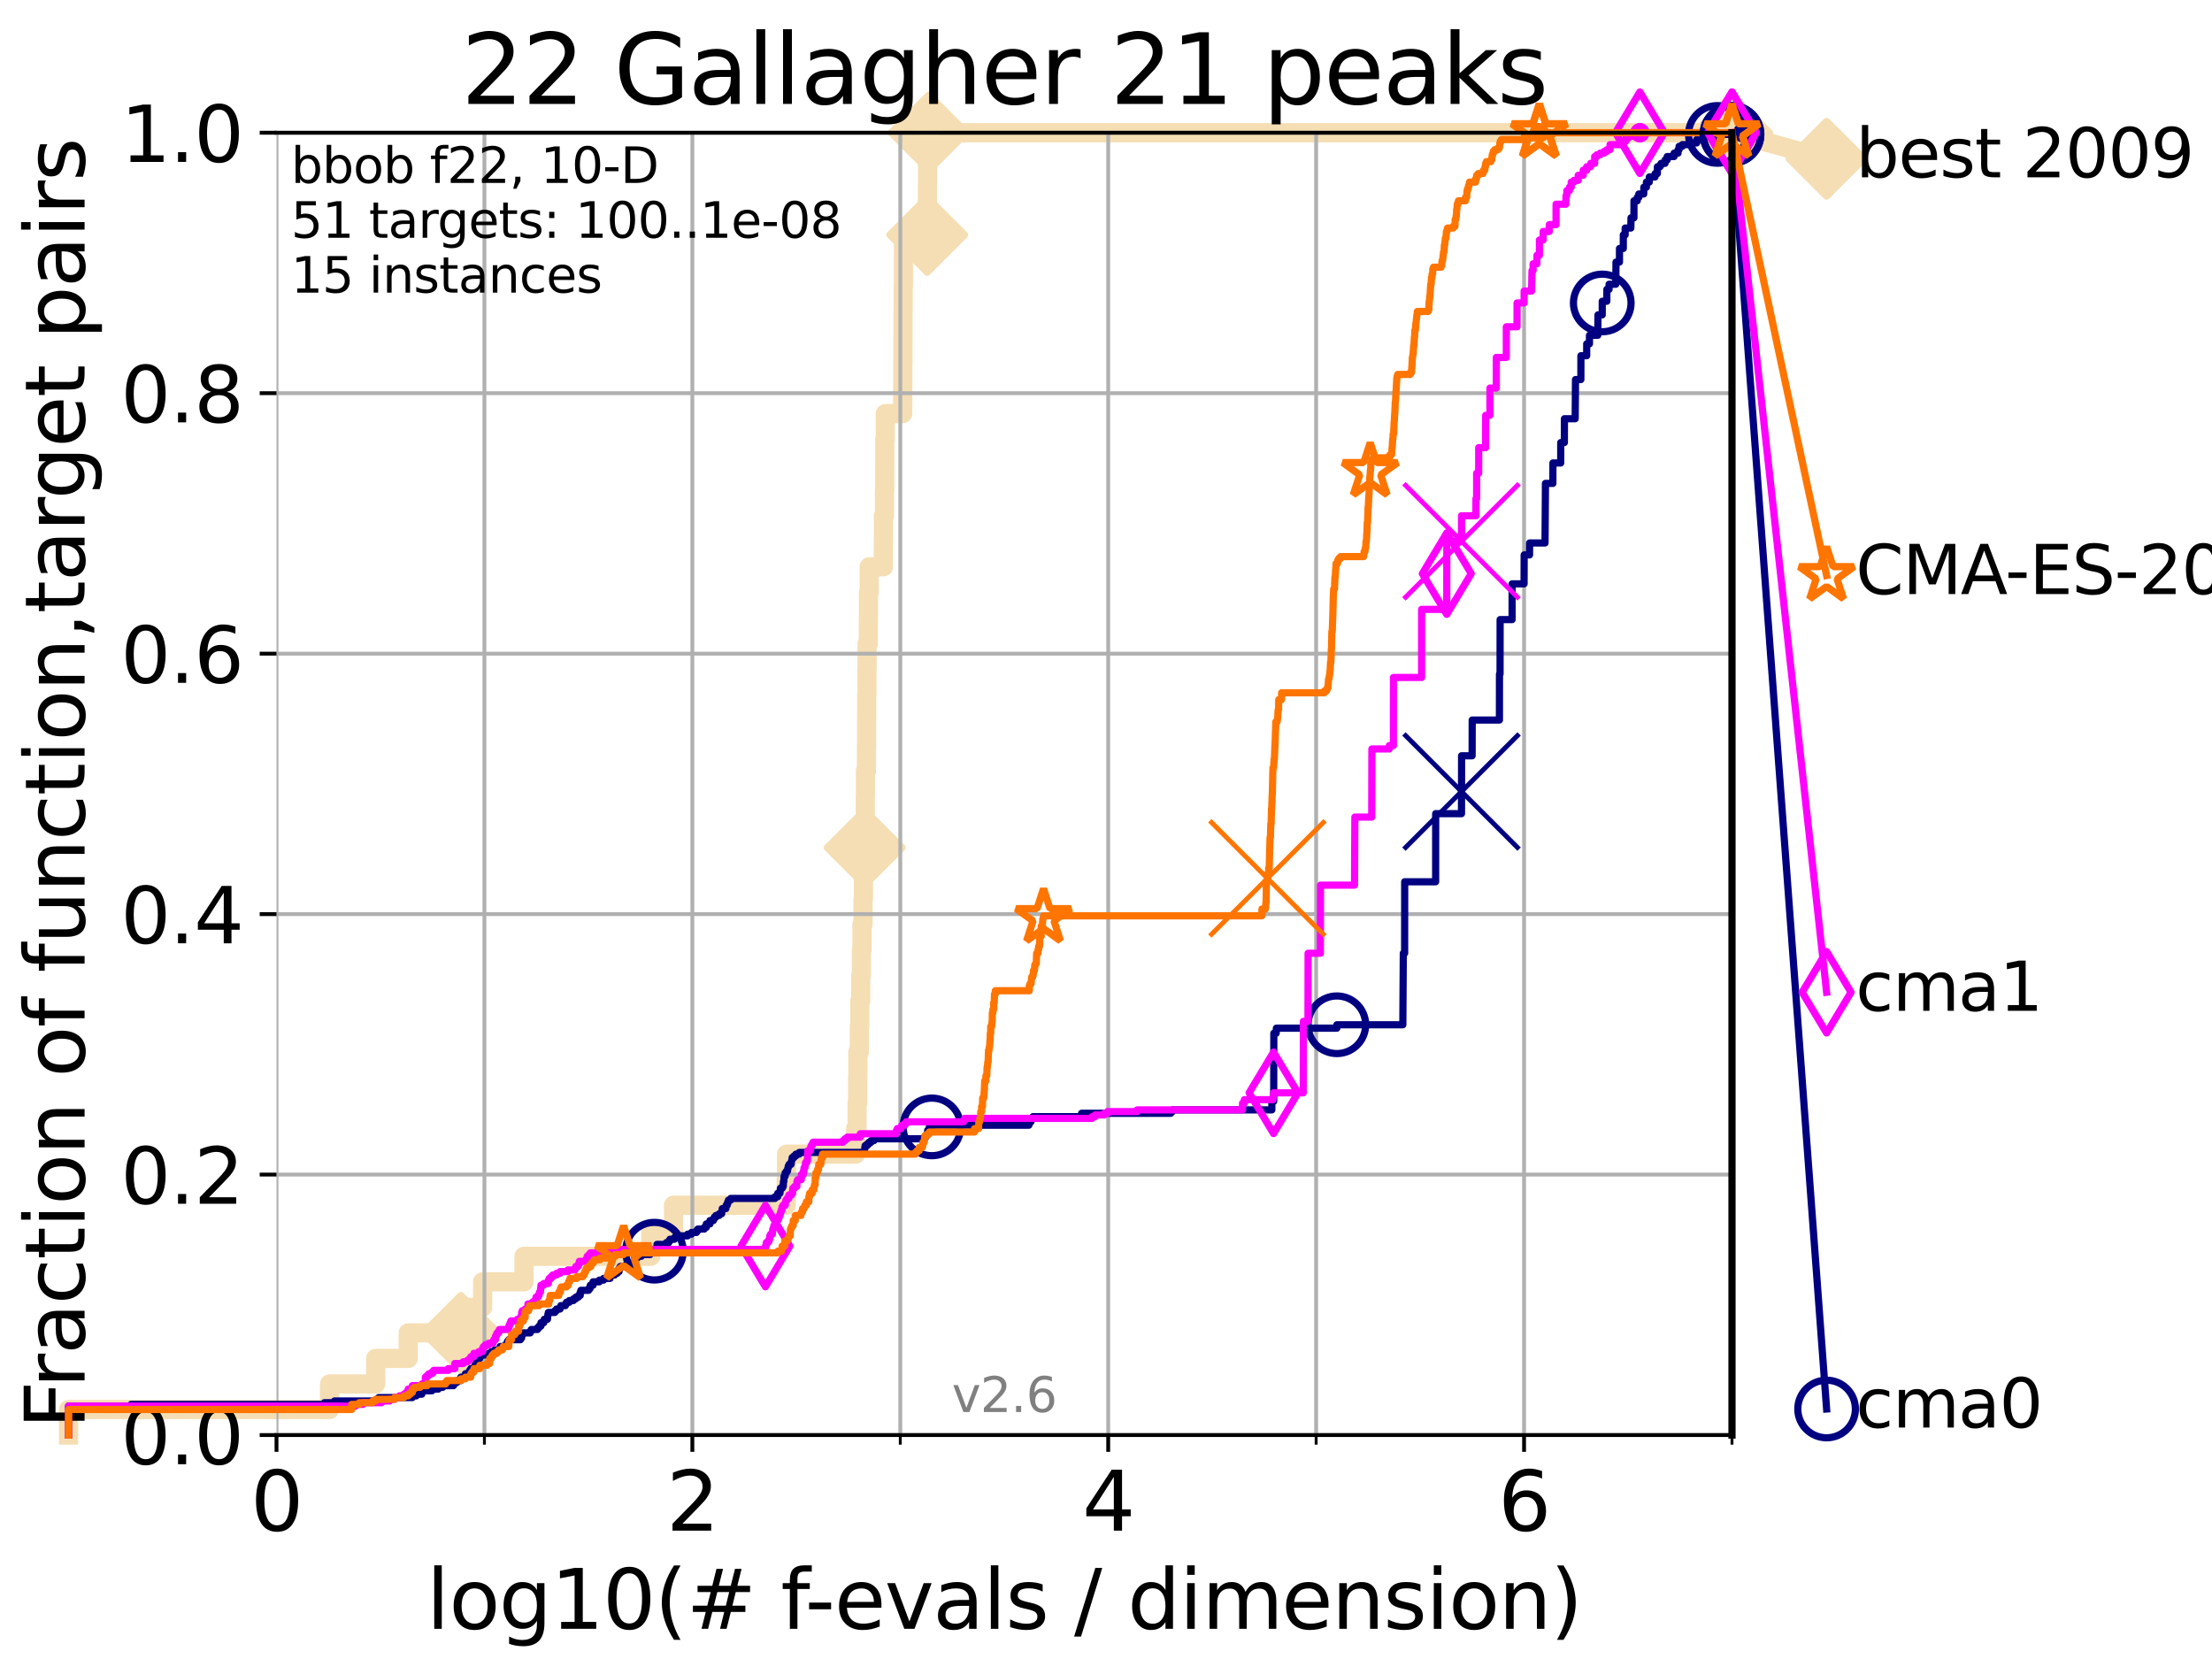 <?xml version="1.0" encoding="utf-8" standalone="no"?>
<!DOCTYPE svg PUBLIC "-//W3C//DTD SVG 1.1//EN"
  "http://www.w3.org/Graphics/SVG/1.1/DTD/svg11.dtd">
<svg xmlns:xlink="http://www.w3.org/1999/xlink" width="460.8pt" height="345.6pt" viewBox="0 0 460.8 345.6" xmlns="http://www.w3.org/2000/svg" version="1.1">
 <defs>
  <style type="text/css">*{stroke-linejoin: round; stroke-linecap: butt}</style>
 </defs>
 <g id="figure_1">
  <g id="patch_1">
   <path d="M 0 345.6 
L 460.8 345.6 
L 460.8 0 
L 0 0 
z
" style="fill: #ffffff"/>
  </g>
  <g id="axes_1">
   <g id="patch_2">
    <path d="M 57.6 298.944 
L 360.806 298.944 
L 360.806 27.648 
L 57.6 27.648 
z
" style="fill: #ffffff"/>
   </g>
   <g id="line2d_1">
    <path d="M 14.285 298.944 
L 14.285 293.624 
L 68.657 293.624 
L 68.657 288.305 
L 78.267 288.305 
L 78.267 282.985 
L 85.039 282.985 
L 85.039 277.666 
L 95.999 277.666 
L 95.999 272.346 
L 100.535 272.346 
L 100.535 267.027 
L 109.159 267.027 
L 109.159 261.707 
L 135.569 261.707 
L 135.569 256.388 
L 140.313 256.388 
L 140.313 251.068 
L 163.786 251.068 
L 163.786 245.749 
L 163.859 245.749 
L 163.859 240.429 
L 178.244 240.429 
L 178.244 235.11 
L 178.547 235.11 
L 178.547 229.79 
L 178.662 229.79 
L 178.662 224.471 
L 178.713 224.471 
L 178.713 219.151 
L 179.012 219.151 
L 179.012 213.832 
L 179.112 213.832 
L 179.112 208.512 
L 179.311 208.512 
L 179.311 203.192 
L 179.448 203.192 
L 179.448 197.873 
L 179.569 197.873 
L 179.569 192.553 
L 179.786 192.553 
L 179.786 187.234 
L 179.871 187.234 
L 179.871 181.914 
L 179.913 181.914 
L 179.913 176.595 
L 180.135 176.595 
L 180.135 171.275 
L 180.257 171.275 
L 180.257 165.956 
L 180.285 165.956 
L 180.285 160.636 
L 180.5 160.636 
L 180.5 155.317 
L 180.527 155.317 
L 180.527 149.997 
L 180.546 149.997 
L 180.546 144.678 
L 180.593 144.678 
L 180.593 139.358 
L 180.631 139.358 
L 180.631 134.039 
L 180.884 134.039 
L 180.884 128.719 
L 180.916 128.719 
L 180.916 123.4 
L 181.074 123.4 
L 181.074 118.08 
L 184.011 118.08 
L 184.011 112.76 
L 184.031 112.76 
L 184.031 107.441 
L 184.246 107.441 
L 184.246 102.121 
L 184.302 102.121 
L 184.302 96.802 
L 184.326 96.802 
L 184.326 91.482 
L 184.426 91.482 
L 184.426 86.163 
L 188.05 86.163 
L 188.05 80.843 
L 188.065 80.843 
L 188.065 75.524 
L 188.098 75.524 
L 188.098 70.204 
L 188.118 70.204 
L 188.118 64.885 
L 188.147 64.885 
L 188.147 59.565 
L 188.195 59.565 
L 188.195 54.246 
L 188.207 54.246 
L 188.207 48.926 
L 193.155 48.926 
L 193.155 43.607 
L 193.202 43.607 
L 193.202 38.287 
L 193.236 38.287 
L 193.236 32.968 
L 193.486 32.968 
L 193.486 27.648 
L 360.806 27.648 
" style="fill: none; stroke: #f5deb3; stroke-width: 4; stroke-linecap: square"/>
   </g>
   <g id="line2d_2">
    <defs>
     <path id="m29d763070b" d="M -0 7.778 
L 7.778 0 
L 0 -7.778 
L -7.778 -0 
z
" style="stroke: #f5deb3; stroke-width: 1.5; stroke-linejoin: miter"/>
    </defs>
    <g>
     <use xlink:href="#m29d763070b" x="95.999" y="277.666" style="fill: #f5deb3; stroke: #f5deb3; stroke-width: 1.5; stroke-linejoin: miter"/>
     <use xlink:href="#m29d763070b" x="180.135" y="176.595" style="fill: #f5deb3; stroke: #f5deb3; stroke-width: 1.5; stroke-linejoin: miter"/>
     <use xlink:href="#m29d763070b" x="193.155" y="48.926" style="fill: #f5deb3; stroke: #f5deb3; stroke-width: 1.5; stroke-linejoin: miter"/>
     <use xlink:href="#m29d763070b" x="193.486" y="27.648" style="fill: #f5deb3; stroke: #f5deb3; stroke-width: 1.5; stroke-linejoin: miter"/>
     <use xlink:href="#m29d763070b" x="193.486" y="27.648" style="fill: #f5deb3; stroke: #f5deb3; stroke-width: 1.5; stroke-linejoin: miter"/>
     <use xlink:href="#m29d763070b" x="360.806" y="27.648" style="fill: #f5deb3; stroke: #f5deb3; stroke-width: 1.5; stroke-linejoin: miter"/>
    </g>
   </g>
   <g id="line2d_3">
    <path style="fill: none; stroke: #f5deb3; stroke-width: 4; stroke-linecap: square"/>
    <g/>
   </g>
   <g id="line2d_4">
    <path d="M 360.806 27.648 
L 380.515 33.074 
" style="fill: none; stroke: #f5deb3; stroke-width: 4; stroke-linecap: square"/>
    <g>
     <use xlink:href="#m29d763070b" x="360.806" y="27.648" style="fill: #f5deb3; stroke: #f5deb3; stroke-width: 1.5; stroke-linejoin: miter"/>
     <use xlink:href="#m29d763070b" x="380.515" y="33.074" style="fill: #f5deb3; stroke: #f5deb3; stroke-width: 1.5; stroke-linejoin: miter"/>
    </g>
   </g>
   <g id="matplotlib.axis_1">
    <g id="xtick_1">
     <g id="line2d_5">
      <path d="M 57.6 298.944 
L 57.6 27.648 
" clip-path="url(#p8ea6ac0847)" style="fill: none; stroke: #b0b0b0; stroke-width: 0.8; stroke-linecap: square"/>
     </g>
     <g id="line2d_6">
      <defs>
       <path id="me6348186f3" d="M 0 0 
L 0 3.5 
" style="stroke: #000000; stroke-width: 0.8"/>
      </defs>
      <g>
       <use xlink:href="#me6348186f3" x="57.6" y="298.944" style="stroke: #000000; stroke-width: 0.8"/>
      </g>
     </g>
     <g id="text_1">
      <!-- 0 -->
      <g transform="translate(52.192 318.861)scale(0.17 -0.17)">
       <defs>
        <path id="DejaVuSans-30" d="M 2034 4250 
Q 1547 4250 1301 3770 
Q 1056 3291 1056 2328 
Q 1056 1369 1301 889 
Q 1547 409 2034 409 
Q 2525 409 2770 889 
Q 3016 1369 3016 2328 
Q 3016 3291 2770 3770 
Q 2525 4250 2034 4250 
z
M 2034 4750 
Q 2819 4750 3233 4129 
Q 3647 3509 3647 2328 
Q 3647 1150 3233 529 
Q 2819 -91 2034 -91 
Q 1250 -91 836 529 
Q 422 1150 422 2328 
Q 422 3509 836 4129 
Q 1250 4750 2034 4750 
z
" transform="scale(0.016)"/>
       </defs>
       <use xlink:href="#DejaVuSans-30"/>
      </g>
     </g>
    </g>
    <g id="xtick_2">
     <g id="line2d_7">
      <path d="M 144.23 298.944 
L 144.23 27.648 
" clip-path="url(#p8ea6ac0847)" style="fill: none; stroke: #b0b0b0; stroke-width: 0.8; stroke-linecap: square"/>
     </g>
     <g id="line2d_8">
      <g>
       <use xlink:href="#me6348186f3" x="144.23" y="298.944" style="stroke: #000000; stroke-width: 0.8"/>
      </g>
     </g>
     <g id="text_2">
      <!-- 2 -->
      <g transform="translate(138.822 318.861)scale(0.17 -0.17)">
       <defs>
        <path id="DejaVuSans-32" d="M 1228 531 
L 3431 531 
L 3431 0 
L 469 0 
L 469 531 
Q 828 903 1448 1529 
Q 2069 2156 2228 2338 
Q 2531 2678 2651 2914 
Q 2772 3150 2772 3378 
Q 2772 3750 2511 3984 
Q 2250 4219 1831 4219 
Q 1534 4219 1204 4116 
Q 875 4013 500 3803 
L 500 4441 
Q 881 4594 1212 4672 
Q 1544 4750 1819 4750 
Q 2544 4750 2975 4387 
Q 3406 4025 3406 3419 
Q 3406 3131 3298 2873 
Q 3191 2616 2906 2266 
Q 2828 2175 2409 1742 
Q 1991 1309 1228 531 
z
" transform="scale(0.016)"/>
       </defs>
       <use xlink:href="#DejaVuSans-32"/>
      </g>
     </g>
    </g>
    <g id="xtick_3">
     <g id="line2d_9">
      <path d="M 230.861 298.944 
L 230.861 27.648 
" clip-path="url(#p8ea6ac0847)" style="fill: none; stroke: #b0b0b0; stroke-width: 0.8; stroke-linecap: square"/>
     </g>
     <g id="line2d_10">
      <g>
       <use xlink:href="#me6348186f3" x="230.861" y="298.944" style="stroke: #000000; stroke-width: 0.8"/>
      </g>
     </g>
     <g id="text_3">
      <!-- 4 -->
      <g transform="translate(225.453 318.861)scale(0.17 -0.17)">
       <defs>
        <path id="DejaVuSans-34" d="M 2419 4116 
L 825 1625 
L 2419 1625 
L 2419 4116 
z
M 2253 4666 
L 3047 4666 
L 3047 1625 
L 3713 1625 
L 3713 1100 
L 3047 1100 
L 3047 0 
L 2419 0 
L 2419 1100 
L 313 1100 
L 313 1709 
L 2253 4666 
z
" transform="scale(0.016)"/>
       </defs>
       <use xlink:href="#DejaVuSans-34"/>
      </g>
     </g>
    </g>
    <g id="xtick_4">
     <g id="line2d_11">
      <path d="M 317.491 298.944 
L 317.491 27.648 
" clip-path="url(#p8ea6ac0847)" style="fill: none; stroke: #b0b0b0; stroke-width: 0.8; stroke-linecap: square"/>
     </g>
     <g id="line2d_12">
      <g>
       <use xlink:href="#me6348186f3" x="317.491" y="298.944" style="stroke: #000000; stroke-width: 0.8"/>
      </g>
     </g>
     <g id="text_4">
      <!-- 6 -->
      <g transform="translate(312.083 318.861)scale(0.17 -0.17)">
       <defs>
        <path id="DejaVuSans-36" d="M 2113 2584 
Q 1688 2584 1439 2293 
Q 1191 2003 1191 1497 
Q 1191 994 1439 701 
Q 1688 409 2113 409 
Q 2538 409 2786 701 
Q 3034 994 3034 1497 
Q 3034 2003 2786 2293 
Q 2538 2584 2113 2584 
z
M 3366 4563 
L 3366 3988 
Q 3128 4100 2886 4159 
Q 2644 4219 2406 4219 
Q 1781 4219 1451 3797 
Q 1122 3375 1075 2522 
Q 1259 2794 1537 2939 
Q 1816 3084 2150 3084 
Q 2853 3084 3261 2657 
Q 3669 2231 3669 1497 
Q 3669 778 3244 343 
Q 2819 -91 2113 -91 
Q 1303 -91 875 529 
Q 447 1150 447 2328 
Q 447 3434 972 4092 
Q 1497 4750 2381 4750 
Q 2619 4750 2861 4703 
Q 3103 4656 3366 4563 
z
" transform="scale(0.016)"/>
       </defs>
       <use xlink:href="#DejaVuSans-36"/>
      </g>
     </g>
    </g>
    <g id="xtick_5">
     <g id="line2d_13">
      <path d="M 100.915 298.944 
L 100.915 27.648 
" clip-path="url(#p8ea6ac0847)" style="fill: none; stroke: #b0b0b0; stroke-width: 0.8; stroke-linecap: square"/>
     </g>
     <g id="line2d_14">
      <defs>
       <path id="m2da73d6293" d="M 0 0 
L 0 2 
" style="stroke: #000000; stroke-width: 0.6"/>
      </defs>
      <g>
       <use xlink:href="#m2da73d6293" x="100.915" y="298.944" style="stroke: #000000; stroke-width: 0.6"/>
      </g>
     </g>
    </g>
    <g id="xtick_6">
     <g id="line2d_15">
      <path d="M 187.546 298.944 
L 187.546 27.648 
" clip-path="url(#p8ea6ac0847)" style="fill: none; stroke: #b0b0b0; stroke-width: 0.8; stroke-linecap: square"/>
     </g>
     <g id="line2d_16">
      <g>
       <use xlink:href="#m2da73d6293" x="187.546" y="298.944" style="stroke: #000000; stroke-width: 0.6"/>
      </g>
     </g>
    </g>
    <g id="xtick_7">
     <g id="line2d_17">
      <path d="M 274.176 298.944 
L 274.176 27.648 
" clip-path="url(#p8ea6ac0847)" style="fill: none; stroke: #b0b0b0; stroke-width: 0.8; stroke-linecap: square"/>
     </g>
     <g id="line2d_18">
      <g>
       <use xlink:href="#m2da73d6293" x="274.176" y="298.944" style="stroke: #000000; stroke-width: 0.6"/>
      </g>
     </g>
    </g>
    <g id="xtick_8">
     <g id="line2d_19">
      <path d="M 360.806 298.944 
L 360.806 27.648 
" clip-path="url(#p8ea6ac0847)" style="fill: none; stroke: #b0b0b0; stroke-width: 0.8; stroke-linecap: square"/>
     </g>
     <g id="line2d_20">
      <g>
       <use xlink:href="#m2da73d6293" x="360.806" y="298.944" style="stroke: #000000; stroke-width: 0.6"/>
      </g>
     </g>
    </g>
    <g id="text_5">
     <!-- log10(# f-evals / dimension) -->
     <g transform="translate(88.823 339.314)scale(0.17 -0.17)">
      <defs>
       <path id="DejaVuSans-6c" d="M 603 4863 
L 1178 4863 
L 1178 0 
L 603 0 
L 603 4863 
z
" transform="scale(0.016)"/>
       <path id="DejaVuSans-6f" d="M 1959 3097 
Q 1497 3097 1228 2736 
Q 959 2375 959 1747 
Q 959 1119 1226 758 
Q 1494 397 1959 397 
Q 2419 397 2687 759 
Q 2956 1122 2956 1747 
Q 2956 2369 2687 2733 
Q 2419 3097 1959 3097 
z
M 1959 3584 
Q 2709 3584 3137 3096 
Q 3566 2609 3566 1747 
Q 3566 888 3137 398 
Q 2709 -91 1959 -91 
Q 1206 -91 779 398 
Q 353 888 353 1747 
Q 353 2609 779 3096 
Q 1206 3584 1959 3584 
z
" transform="scale(0.016)"/>
       <path id="DejaVuSans-67" d="M 2906 1791 
Q 2906 2416 2648 2759 
Q 2391 3103 1925 3103 
Q 1463 3103 1205 2759 
Q 947 2416 947 1791 
Q 947 1169 1205 825 
Q 1463 481 1925 481 
Q 2391 481 2648 825 
Q 2906 1169 2906 1791 
z
M 3481 434 
Q 3481 -459 3084 -895 
Q 2688 -1331 1869 -1331 
Q 1566 -1331 1297 -1286 
Q 1028 -1241 775 -1147 
L 775 -588 
Q 1028 -725 1275 -790 
Q 1522 -856 1778 -856 
Q 2344 -856 2625 -561 
Q 2906 -266 2906 331 
L 2906 616 
Q 2728 306 2450 153 
Q 2172 0 1784 0 
Q 1141 0 747 490 
Q 353 981 353 1791 
Q 353 2603 747 3093 
Q 1141 3584 1784 3584 
Q 2172 3584 2450 3431 
Q 2728 3278 2906 2969 
L 2906 3500 
L 3481 3500 
L 3481 434 
z
" transform="scale(0.016)"/>
       <path id="DejaVuSans-31" d="M 794 531 
L 1825 531 
L 1825 4091 
L 703 3866 
L 703 4441 
L 1819 4666 
L 2450 4666 
L 2450 531 
L 3481 531 
L 3481 0 
L 794 0 
L 794 531 
z
" transform="scale(0.016)"/>
       <path id="DejaVuSans-28" d="M 1984 4856 
Q 1566 4138 1362 3434 
Q 1159 2731 1159 2009 
Q 1159 1288 1364 580 
Q 1569 -128 1984 -844 
L 1484 -844 
Q 1016 -109 783 600 
Q 550 1309 550 2009 
Q 550 2706 781 3412 
Q 1013 4119 1484 4856 
L 1984 4856 
z
" transform="scale(0.016)"/>
       <path id="DejaVuSans-23" d="M 3272 2816 
L 2363 2816 
L 2100 1772 
L 3016 1772 
L 3272 2816 
z
M 2803 4594 
L 2478 3297 
L 3391 3297 
L 3719 4594 
L 4219 4594 
L 3897 3297 
L 4872 3297 
L 4872 2816 
L 3775 2816 
L 3519 1772 
L 4513 1772 
L 4513 1294 
L 3397 1294 
L 3072 0 
L 2572 0 
L 2894 1294 
L 1978 1294 
L 1656 0 
L 1153 0 
L 1478 1294 
L 494 1294 
L 494 1772 
L 1594 1772 
L 1856 2816 
L 850 2816 
L 850 3297 
L 1978 3297 
L 2297 4594 
L 2803 4594 
z
" transform="scale(0.016)"/>
       <path id="DejaVuSans-20" transform="scale(0.016)"/>
       <path id="DejaVuSans-66" d="M 2375 4863 
L 2375 4384 
L 1825 4384 
Q 1516 4384 1395 4259 
Q 1275 4134 1275 3809 
L 1275 3500 
L 2222 3500 
L 2222 3053 
L 1275 3053 
L 1275 0 
L 697 0 
L 697 3053 
L 147 3053 
L 147 3500 
L 697 3500 
L 697 3744 
Q 697 4328 969 4595 
Q 1241 4863 1831 4863 
L 2375 4863 
z
" transform="scale(0.016)"/>
       <path id="DejaVuSans-2d" d="M 313 2009 
L 1997 2009 
L 1997 1497 
L 313 1497 
L 313 2009 
z
" transform="scale(0.016)"/>
       <path id="DejaVuSans-65" d="M 3597 1894 
L 3597 1613 
L 953 1613 
Q 991 1019 1311 708 
Q 1631 397 2203 397 
Q 2534 397 2845 478 
Q 3156 559 3463 722 
L 3463 178 
Q 3153 47 2828 -22 
Q 2503 -91 2169 -91 
Q 1331 -91 842 396 
Q 353 884 353 1716 
Q 353 2575 817 3079 
Q 1281 3584 2069 3584 
Q 2775 3584 3186 3129 
Q 3597 2675 3597 1894 
z
M 3022 2063 
Q 3016 2534 2758 2815 
Q 2500 3097 2075 3097 
Q 1594 3097 1305 2825 
Q 1016 2553 972 2059 
L 3022 2063 
z
" transform="scale(0.016)"/>
       <path id="DejaVuSans-76" d="M 191 3500 
L 800 3500 
L 1894 563 
L 2988 3500 
L 3597 3500 
L 2284 0 
L 1503 0 
L 191 3500 
z
" transform="scale(0.016)"/>
       <path id="DejaVuSans-61" d="M 2194 1759 
Q 1497 1759 1228 1600 
Q 959 1441 959 1056 
Q 959 750 1161 570 
Q 1363 391 1709 391 
Q 2188 391 2477 730 
Q 2766 1069 2766 1631 
L 2766 1759 
L 2194 1759 
z
M 3341 1997 
L 3341 0 
L 2766 0 
L 2766 531 
Q 2569 213 2275 61 
Q 1981 -91 1556 -91 
Q 1019 -91 701 211 
Q 384 513 384 1019 
Q 384 1609 779 1909 
Q 1175 2209 1959 2209 
L 2766 2209 
L 2766 2266 
Q 2766 2663 2505 2880 
Q 2244 3097 1772 3097 
Q 1472 3097 1187 3025 
Q 903 2953 641 2809 
L 641 3341 
Q 956 3463 1253 3523 
Q 1550 3584 1831 3584 
Q 2591 3584 2966 3190 
Q 3341 2797 3341 1997 
z
" transform="scale(0.016)"/>
       <path id="DejaVuSans-73" d="M 2834 3397 
L 2834 2853 
Q 2591 2978 2328 3040 
Q 2066 3103 1784 3103 
Q 1356 3103 1142 2972 
Q 928 2841 928 2578 
Q 928 2378 1081 2264 
Q 1234 2150 1697 2047 
L 1894 2003 
Q 2506 1872 2764 1633 
Q 3022 1394 3022 966 
Q 3022 478 2636 193 
Q 2250 -91 1575 -91 
Q 1294 -91 989 -36 
Q 684 19 347 128 
L 347 722 
Q 666 556 975 473 
Q 1284 391 1588 391 
Q 1994 391 2212 530 
Q 2431 669 2431 922 
Q 2431 1156 2273 1281 
Q 2116 1406 1581 1522 
L 1381 1569 
Q 847 1681 609 1914 
Q 372 2147 372 2553 
Q 372 3047 722 3315 
Q 1072 3584 1716 3584 
Q 2034 3584 2315 3537 
Q 2597 3491 2834 3397 
z
" transform="scale(0.016)"/>
       <path id="DejaVuSans-2f" d="M 1625 4666 
L 2156 4666 
L 531 -594 
L 0 -594 
L 1625 4666 
z
" transform="scale(0.016)"/>
       <path id="DejaVuSans-64" d="M 2906 2969 
L 2906 4863 
L 3481 4863 
L 3481 0 
L 2906 0 
L 2906 525 
Q 2725 213 2448 61 
Q 2172 -91 1784 -91 
Q 1150 -91 751 415 
Q 353 922 353 1747 
Q 353 2572 751 3078 
Q 1150 3584 1784 3584 
Q 2172 3584 2448 3432 
Q 2725 3281 2906 2969 
z
M 947 1747 
Q 947 1113 1208 752 
Q 1469 391 1925 391 
Q 2381 391 2643 752 
Q 2906 1113 2906 1747 
Q 2906 2381 2643 2742 
Q 2381 3103 1925 3103 
Q 1469 3103 1208 2742 
Q 947 2381 947 1747 
z
" transform="scale(0.016)"/>
       <path id="DejaVuSans-69" d="M 603 3500 
L 1178 3500 
L 1178 0 
L 603 0 
L 603 3500 
z
M 603 4863 
L 1178 4863 
L 1178 4134 
L 603 4134 
L 603 4863 
z
" transform="scale(0.016)"/>
       <path id="DejaVuSans-6d" d="M 3328 2828 
Q 3544 3216 3844 3400 
Q 4144 3584 4550 3584 
Q 5097 3584 5394 3201 
Q 5691 2819 5691 2113 
L 5691 0 
L 5113 0 
L 5113 2094 
Q 5113 2597 4934 2840 
Q 4756 3084 4391 3084 
Q 3944 3084 3684 2787 
Q 3425 2491 3425 1978 
L 3425 0 
L 2847 0 
L 2847 2094 
Q 2847 2600 2669 2842 
Q 2491 3084 2119 3084 
Q 1678 3084 1418 2786 
Q 1159 2488 1159 1978 
L 1159 0 
L 581 0 
L 581 3500 
L 1159 3500 
L 1159 2956 
Q 1356 3278 1631 3431 
Q 1906 3584 2284 3584 
Q 2666 3584 2933 3390 
Q 3200 3197 3328 2828 
z
" transform="scale(0.016)"/>
       <path id="DejaVuSans-6e" d="M 3513 2113 
L 3513 0 
L 2938 0 
L 2938 2094 
Q 2938 2591 2744 2837 
Q 2550 3084 2163 3084 
Q 1697 3084 1428 2787 
Q 1159 2491 1159 1978 
L 1159 0 
L 581 0 
L 581 3500 
L 1159 3500 
L 1159 2956 
Q 1366 3272 1645 3428 
Q 1925 3584 2291 3584 
Q 2894 3584 3203 3211 
Q 3513 2838 3513 2113 
z
" transform="scale(0.016)"/>
       <path id="DejaVuSans-29" d="M 513 4856 
L 1013 4856 
Q 1481 4119 1714 3412 
Q 1947 2706 1947 2009 
Q 1947 1309 1714 600 
Q 1481 -109 1013 -844 
L 513 -844 
Q 928 -128 1133 580 
Q 1338 1288 1338 2009 
Q 1338 2731 1133 3434 
Q 928 4138 513 4856 
z
" transform="scale(0.016)"/>
      </defs>
      <use xlink:href="#DejaVuSans-6c"/>
      <use xlink:href="#DejaVuSans-6f" x="27.783"/>
      <use xlink:href="#DejaVuSans-67" x="88.965"/>
      <use xlink:href="#DejaVuSans-31" x="152.441"/>
      <use xlink:href="#DejaVuSans-30" x="216.064"/>
      <use xlink:href="#DejaVuSans-28" x="279.688"/>
      <use xlink:href="#DejaVuSans-23" x="318.701"/>
      <use xlink:href="#DejaVuSans-20" x="402.49"/>
      <use xlink:href="#DejaVuSans-66" x="434.277"/>
      <use xlink:href="#DejaVuSans-2d" x="463.982"/>
      <use xlink:href="#DejaVuSans-65" x="500.066"/>
      <use xlink:href="#DejaVuSans-76" x="561.59"/>
      <use xlink:href="#DejaVuSans-61" x="620.77"/>
      <use xlink:href="#DejaVuSans-6c" x="682.049"/>
      <use xlink:href="#DejaVuSans-73" x="709.832"/>
      <use xlink:href="#DejaVuSans-20" x="761.932"/>
      <use xlink:href="#DejaVuSans-2f" x="793.719"/>
      <use xlink:href="#DejaVuSans-20" x="827.41"/>
      <use xlink:href="#DejaVuSans-64" x="859.197"/>
      <use xlink:href="#DejaVuSans-69" x="922.674"/>
      <use xlink:href="#DejaVuSans-6d" x="950.457"/>
      <use xlink:href="#DejaVuSans-65" x="1047.869"/>
      <use xlink:href="#DejaVuSans-6e" x="1109.393"/>
      <use xlink:href="#DejaVuSans-73" x="1172.771"/>
      <use xlink:href="#DejaVuSans-69" x="1224.871"/>
      <use xlink:href="#DejaVuSans-6f" x="1252.654"/>
      <use xlink:href="#DejaVuSans-6e" x="1313.836"/>
      <use xlink:href="#DejaVuSans-29" x="1377.215"/>
     </g>
    </g>
   </g>
   <g id="matplotlib.axis_2">
    <g id="ytick_1">
     <g id="line2d_21">
      <path d="M 57.6 298.944 
L 360.806 298.944 
" clip-path="url(#p8ea6ac0847)" style="fill: none; stroke: #b0b0b0; stroke-width: 0.8; stroke-linecap: square"/>
     </g>
     <g id="line2d_22">
      <defs>
       <path id="m9f29c37272" d="M 0 0 
L -3.5 0 
" style="stroke: #000000; stroke-width: 0.8"/>
      </defs>
      <g>
       <use xlink:href="#m9f29c37272" x="57.6" y="298.944" style="stroke: #000000; stroke-width: 0.8"/>
      </g>
     </g>
     <g id="text_6">
      <!-- 0.0 -->
      <g transform="translate(25.155 305.023)scale(0.16 -0.16)">
       <defs>
        <path id="DejaVuSans-2e" d="M 684 794 
L 1344 794 
L 1344 0 
L 684 0 
L 684 794 
z
" transform="scale(0.016)"/>
       </defs>
       <use xlink:href="#DejaVuSans-30"/>
       <use xlink:href="#DejaVuSans-2e" x="63.623"/>
       <use xlink:href="#DejaVuSans-30" x="95.41"/>
      </g>
     </g>
    </g>
    <g id="ytick_2">
     <g id="line2d_23">
      <path d="M 57.6 244.685 
L 360.806 244.685 
" clip-path="url(#p8ea6ac0847)" style="fill: none; stroke: #b0b0b0; stroke-width: 0.8; stroke-linecap: square"/>
     </g>
     <g id="line2d_24">
      <g>
       <use xlink:href="#m9f29c37272" x="57.6" y="244.685" style="stroke: #000000; stroke-width: 0.8"/>
      </g>
     </g>
     <g id="text_7">
      <!-- 0.2 -->
      <g transform="translate(25.155 250.764)scale(0.16 -0.16)">
       <use xlink:href="#DejaVuSans-30"/>
       <use xlink:href="#DejaVuSans-2e" x="63.623"/>
       <use xlink:href="#DejaVuSans-32" x="95.41"/>
      </g>
     </g>
    </g>
    <g id="ytick_3">
     <g id="line2d_25">
      <path d="M 57.6 190.426 
L 360.806 190.426 
" clip-path="url(#p8ea6ac0847)" style="fill: none; stroke: #b0b0b0; stroke-width: 0.8; stroke-linecap: square"/>
     </g>
     <g id="line2d_26">
      <g>
       <use xlink:href="#m9f29c37272" x="57.6" y="190.426" style="stroke: #000000; stroke-width: 0.8"/>
      </g>
     </g>
     <g id="text_8">
      <!-- 0.4 -->
      <g transform="translate(25.155 196.504)scale(0.16 -0.16)">
       <use xlink:href="#DejaVuSans-30"/>
       <use xlink:href="#DejaVuSans-2e" x="63.623"/>
       <use xlink:href="#DejaVuSans-34" x="95.41"/>
      </g>
     </g>
    </g>
    <g id="ytick_4">
     <g id="line2d_27">
      <path d="M 57.6 136.166 
L 360.806 136.166 
" clip-path="url(#p8ea6ac0847)" style="fill: none; stroke: #b0b0b0; stroke-width: 0.8; stroke-linecap: square"/>
     </g>
     <g id="line2d_28">
      <g>
       <use xlink:href="#m9f29c37272" x="57.6" y="136.166" style="stroke: #000000; stroke-width: 0.8"/>
      </g>
     </g>
     <g id="text_9">
      <!-- 0.6 -->
      <g transform="translate(25.155 142.245)scale(0.16 -0.16)">
       <use xlink:href="#DejaVuSans-30"/>
       <use xlink:href="#DejaVuSans-2e" x="63.623"/>
       <use xlink:href="#DejaVuSans-36" x="95.41"/>
      </g>
     </g>
    </g>
    <g id="ytick_5">
     <g id="line2d_29">
      <path d="M 57.6 81.907 
L 360.806 81.907 
" clip-path="url(#p8ea6ac0847)" style="fill: none; stroke: #b0b0b0; stroke-width: 0.8; stroke-linecap: square"/>
     </g>
     <g id="line2d_30">
      <g>
       <use xlink:href="#m9f29c37272" x="57.6" y="81.907" style="stroke: #000000; stroke-width: 0.8"/>
      </g>
     </g>
     <g id="text_10">
      <!-- 0.8 -->
      <g transform="translate(25.155 87.986)scale(0.16 -0.16)">
       <defs>
        <path id="DejaVuSans-38" d="M 2034 2216 
Q 1584 2216 1326 1975 
Q 1069 1734 1069 1313 
Q 1069 891 1326 650 
Q 1584 409 2034 409 
Q 2484 409 2743 651 
Q 3003 894 3003 1313 
Q 3003 1734 2745 1975 
Q 2488 2216 2034 2216 
z
M 1403 2484 
Q 997 2584 770 2862 
Q 544 3141 544 3541 
Q 544 4100 942 4425 
Q 1341 4750 2034 4750 
Q 2731 4750 3128 4425 
Q 3525 4100 3525 3541 
Q 3525 3141 3298 2862 
Q 3072 2584 2669 2484 
Q 3125 2378 3379 2068 
Q 3634 1759 3634 1313 
Q 3634 634 3220 271 
Q 2806 -91 2034 -91 
Q 1263 -91 848 271 
Q 434 634 434 1313 
Q 434 1759 690 2068 
Q 947 2378 1403 2484 
z
M 1172 3481 
Q 1172 3119 1398 2916 
Q 1625 2713 2034 2713 
Q 2441 2713 2670 2916 
Q 2900 3119 2900 3481 
Q 2900 3844 2670 4047 
Q 2441 4250 2034 4250 
Q 1625 4250 1398 4047 
Q 1172 3844 1172 3481 
z
" transform="scale(0.016)"/>
       </defs>
       <use xlink:href="#DejaVuSans-30"/>
       <use xlink:href="#DejaVuSans-2e" x="63.623"/>
       <use xlink:href="#DejaVuSans-38" x="95.41"/>
      </g>
     </g>
    </g>
    <g id="ytick_6">
     <g id="line2d_31">
      <path d="M 57.6 27.648 
L 360.806 27.648 
" clip-path="url(#p8ea6ac0847)" style="fill: none; stroke: #b0b0b0; stroke-width: 0.8; stroke-linecap: square"/>
     </g>
     <g id="line2d_32">
      <g>
       <use xlink:href="#m9f29c37272" x="57.6" y="27.648" style="stroke: #000000; stroke-width: 0.8"/>
      </g>
     </g>
     <g id="text_11">
      <!-- 1.0 -->
      <g transform="translate(25.155 33.727)scale(0.16 -0.16)">
       <use xlink:href="#DejaVuSans-31"/>
       <use xlink:href="#DejaVuSans-2e" x="63.623"/>
       <use xlink:href="#DejaVuSans-30" x="95.41"/>
      </g>
     </g>
    </g>
    <g id="text_12">
     <!-- Fraction of function,target pairs -->
     <g transform="translate(17.62 297.681)rotate(-90)scale(0.17 -0.17)">
      <defs>
       <path id="DejaVuSans-46" d="M 628 4666 
L 3309 4666 
L 3309 4134 
L 1259 4134 
L 1259 2759 
L 3109 2759 
L 3109 2228 
L 1259 2228 
L 1259 0 
L 628 0 
L 628 4666 
z
" transform="scale(0.016)"/>
       <path id="DejaVuSans-72" d="M 2631 2963 
Q 2534 3019 2420 3045 
Q 2306 3072 2169 3072 
Q 1681 3072 1420 2755 
Q 1159 2438 1159 1844 
L 1159 0 
L 581 0 
L 581 3500 
L 1159 3500 
L 1159 2956 
Q 1341 3275 1631 3429 
Q 1922 3584 2338 3584 
Q 2397 3584 2469 3576 
Q 2541 3569 2628 3553 
L 2631 2963 
z
" transform="scale(0.016)"/>
       <path id="DejaVuSans-63" d="M 3122 3366 
L 3122 2828 
Q 2878 2963 2633 3030 
Q 2388 3097 2138 3097 
Q 1578 3097 1268 2742 
Q 959 2388 959 1747 
Q 959 1106 1268 751 
Q 1578 397 2138 397 
Q 2388 397 2633 464 
Q 2878 531 3122 666 
L 3122 134 
Q 2881 22 2623 -34 
Q 2366 -91 2075 -91 
Q 1284 -91 818 406 
Q 353 903 353 1747 
Q 353 2603 823 3093 
Q 1294 3584 2113 3584 
Q 2378 3584 2631 3529 
Q 2884 3475 3122 3366 
z
" transform="scale(0.016)"/>
       <path id="DejaVuSans-74" d="M 1172 4494 
L 1172 3500 
L 2356 3500 
L 2356 3053 
L 1172 3053 
L 1172 1153 
Q 1172 725 1289 603 
Q 1406 481 1766 481 
L 2356 481 
L 2356 0 
L 1766 0 
Q 1100 0 847 248 
Q 594 497 594 1153 
L 594 3053 
L 172 3053 
L 172 3500 
L 594 3500 
L 594 4494 
L 1172 4494 
z
" transform="scale(0.016)"/>
       <path id="DejaVuSans-75" d="M 544 1381 
L 544 3500 
L 1119 3500 
L 1119 1403 
Q 1119 906 1312 657 
Q 1506 409 1894 409 
Q 2359 409 2629 706 
Q 2900 1003 2900 1516 
L 2900 3500 
L 3475 3500 
L 3475 0 
L 2900 0 
L 2900 538 
Q 2691 219 2414 64 
Q 2138 -91 1772 -91 
Q 1169 -91 856 284 
Q 544 659 544 1381 
z
M 1991 3584 
L 1991 3584 
z
" transform="scale(0.016)"/>
       <path id="DejaVuSans-2c" d="M 750 794 
L 1409 794 
L 1409 256 
L 897 -744 
L 494 -744 
L 750 256 
L 750 794 
z
" transform="scale(0.016)"/>
       <path id="DejaVuSans-70" d="M 1159 525 
L 1159 -1331 
L 581 -1331 
L 581 3500 
L 1159 3500 
L 1159 2969 
Q 1341 3281 1617 3432 
Q 1894 3584 2278 3584 
Q 2916 3584 3314 3078 
Q 3713 2572 3713 1747 
Q 3713 922 3314 415 
Q 2916 -91 2278 -91 
Q 1894 -91 1617 61 
Q 1341 213 1159 525 
z
M 3116 1747 
Q 3116 2381 2855 2742 
Q 2594 3103 2138 3103 
Q 1681 3103 1420 2742 
Q 1159 2381 1159 1747 
Q 1159 1113 1420 752 
Q 1681 391 2138 391 
Q 2594 391 2855 752 
Q 3116 1113 3116 1747 
z
" transform="scale(0.016)"/>
      </defs>
      <use xlink:href="#DejaVuSans-46"/>
      <use xlink:href="#DejaVuSans-72" x="50.27"/>
      <use xlink:href="#DejaVuSans-61" x="91.383"/>
      <use xlink:href="#DejaVuSans-63" x="152.662"/>
      <use xlink:href="#DejaVuSans-74" x="207.643"/>
      <use xlink:href="#DejaVuSans-69" x="246.852"/>
      <use xlink:href="#DejaVuSans-6f" x="274.635"/>
      <use xlink:href="#DejaVuSans-6e" x="335.816"/>
      <use xlink:href="#DejaVuSans-20" x="399.195"/>
      <use xlink:href="#DejaVuSans-6f" x="430.982"/>
      <use xlink:href="#DejaVuSans-66" x="492.164"/>
      <use xlink:href="#DejaVuSans-20" x="527.369"/>
      <use xlink:href="#DejaVuSans-66" x="559.156"/>
      <use xlink:href="#DejaVuSans-75" x="594.361"/>
      <use xlink:href="#DejaVuSans-6e" x="657.74"/>
      <use xlink:href="#DejaVuSans-63" x="721.119"/>
      <use xlink:href="#DejaVuSans-74" x="776.1"/>
      <use xlink:href="#DejaVuSans-69" x="815.309"/>
      <use xlink:href="#DejaVuSans-6f" x="843.092"/>
      <use xlink:href="#DejaVuSans-6e" x="904.273"/>
      <use xlink:href="#DejaVuSans-2c" x="967.652"/>
      <use xlink:href="#DejaVuSans-74" x="999.439"/>
      <use xlink:href="#DejaVuSans-61" x="1038.648"/>
      <use xlink:href="#DejaVuSans-72" x="1099.928"/>
      <use xlink:href="#DejaVuSans-67" x="1139.291"/>
      <use xlink:href="#DejaVuSans-65" x="1202.768"/>
      <use xlink:href="#DejaVuSans-74" x="1264.291"/>
      <use xlink:href="#DejaVuSans-20" x="1303.5"/>
      <use xlink:href="#DejaVuSans-70" x="1335.287"/>
      <use xlink:href="#DejaVuSans-61" x="1398.764"/>
      <use xlink:href="#DejaVuSans-69" x="1460.043"/>
      <use xlink:href="#DejaVuSans-72" x="1487.826"/>
      <use xlink:href="#DejaVuSans-73" x="1528.939"/>
     </g>
    </g>
   </g>
   <g id="line2d_33">
    <defs>
     <path id="medd1b895fd" d="M 0 1.5 
C 0.398 1.5 0.779 1.342 1.061 1.061 
C 1.342 0.779 1.5 0.398 1.5 0 
C 1.5 -0.398 1.342 -0.779 1.061 -1.061 
C 0.779 -1.342 0.398 -1.5 0 -1.5 
C -0.398 -1.5 -0.779 -1.342 -1.061 -1.061 
C -1.342 -0.779 -1.5 -0.398 -1.5 0 
C -1.5 0.398 -1.342 0.779 -1.061 1.061 
C -0.779 1.342 -0.398 1.5 0 1.5 
z
" style="stroke: #f5deb3"/>
    </defs>
    <g>
     <use xlink:href="#medd1b895fd" x="193.486" y="27.648" style="fill: #f5deb3; stroke: #f5deb3"/>
     <use xlink:href="#medd1b895fd" x="193.486" y="27.648" style="fill: #f5deb3; stroke: #f5deb3"/>
    </g>
   </g>
   <g id="line2d_34">
    <defs>
     <path id="me55cd83469" d="M 0 1.5 
C 0.398 1.5 0.779 1.342 1.061 1.061 
C 1.342 0.779 1.5 0.398 1.5 0 
C 1.5 -0.398 1.342 -0.779 1.061 -1.061 
C 0.779 -1.342 0.398 -1.5 0 -1.5 
C -0.398 -1.5 -0.779 -1.342 -1.061 -1.061 
C -1.342 -0.779 -1.5 -0.398 -1.5 0 
C -1.5 0.398 -1.342 0.779 -1.061 1.061 
C -0.779 1.342 -0.398 1.5 0 1.5 
z
" style="stroke: #000080"/>
    </defs>
    <g>
     <use xlink:href="#me55cd83469" x="363.057" y="27.648" style="fill: #000080; stroke: #000080"/>
     <use xlink:href="#me55cd83469" x="363.057" y="27.648" style="fill: #000080; stroke: #000080"/>
    </g>
   </g>
   <g id="line2d_35">
    <path d="M 14.285 298.944 
L 14.285 292.915 
L 27.324 292.915 
L 27.324 292.561 
L 67.582 292.561 
L 67.582 292.206 
L 69.674 292.206 
L 69.674 291.851 
L 78.883 291.851 
L 78.883 291.142 
L 85.894 291.142 
L 85.894 290.787 
L 86.712 290.787 
L 86.712 290.433 
L 87.876 290.433 
L 87.876 289.723 
L 90.008 289.723 
L 90.008 289.369 
L 91.306 289.369 
L 91.306 289.014 
L 92.224 289.014 
L 92.224 288.66 
L 94.472 288.66 
L 94.472 288.305 
L 94.736 288.305 
L 94.736 287.95 
L 95.251 287.95 
L 95.251 287.596 
L 95.999 287.596 
L 95.999 286.886 
L 96.951 286.886 
L 96.951 286.177 
L 97.635 286.177 
L 97.635 285.822 
L 97.858 285.822 
L 97.858 285.468 
L 98.078 285.468 
L 98.078 285.113 
L 98.933 285.113 
L 98.933 284.404 
L 99.141 284.404 
L 99.141 284.049 
L 99.347 284.049 
L 99.347 282.985 
L 99.95 282.985 
L 99.95 282.276 
L 101.833 282.276 
L 101.833 281.922 
L 102.363 281.922 
L 102.363 281.567 
L 103.047 281.567 
L 103.047 281.212 
L 104.029 281.212 
L 104.029 280.858 
L 104.188 280.858 
L 104.188 280.503 
L 105.263 280.503 
L 105.263 280.148 
L 105.705 280.148 
L 105.705 279.439 
L 105.995 279.439 
L 105.995 279.084 
L 108.417 279.084 
L 108.417 278.73 
L 108.668 278.73 
L 108.668 278.021 
L 108.915 278.021 
L 108.915 277.666 
L 110.449 277.666 
L 110.449 277.311 
L 110.675 277.311 
L 110.675 276.957 
L 111.972 276.957 
L 111.972 276.602 
L 112.283 276.602 
L 112.283 276.247 
L 112.69 276.247 
L 112.69 275.538 
L 113.284 275.538 
L 113.381 274.829 
L 114.048 274.829 
L 114.142 273.765 
L 114.234 273.765 
L 114.234 273.41 
L 115.576 273.41 
L 115.576 273.056 
L 115.918 273.056 
L 115.918 272.701 
L 116.665 272.701 
L 116.665 272.346 
L 116.827 272.346 
L 116.827 271.992 
L 117.772 271.992 
L 117.772 271.637 
L 118.001 271.637 
L 118.001 271.282 
L 118.598 271.282 
L 118.598 270.928 
L 119.46 270.928 
L 119.46 270.573 
L 119.945 270.573 
L 119.945 270.219 
L 120.484 270.219 
L 120.484 269.864 
L 120.879 269.864 
L 120.879 269.155 
L 121.009 269.155 
L 121.009 268.8 
L 122.619 268.8 
L 122.619 268.445 
L 122.913 268.445 
L 122.971 267.736 
L 123.545 267.736 
L 123.545 267.027 
L 124.854 267.027 
L 124.854 266.672 
L 125.729 266.672 
L 125.729 266.318 
L 127.087 266.318 
L 127.087 265.608 
L 128.045 265.608 
L 128.045 265.254 
L 128.571 265.254 
L 128.571 264.899 
L 128.957 264.899 
L 128.957 264.19 
L 129.209 264.19 
L 129.209 263.835 
L 130.384 263.835 
L 130.384 263.48 
L 131.04 263.48 
L 131.04 263.126 
L 131.929 263.126 
L 131.929 262.771 
L 132.216 262.771 
L 132.216 262.062 
L 132.778 262.062 
L 132.778 261.707 
L 133.59 261.707 
L 133.59 261.353 
L 135.419 261.353 
L 135.419 260.998 
L 136.328 260.998 
L 136.328 260.643 
L 136.697 260.643 
L 136.781 259.934 
L 136.865 259.934 
L 136.865 259.225 
L 138.794 259.225 
L 138.794 258.87 
L 139.314 258.87 
L 139.314 258.516 
L 139.556 258.516 
L 139.556 258.161 
L 140.497 258.161 
L 140.497 257.806 
L 141.524 257.806 
L 141.524 257.452 
L 143.246 257.452 
L 143.246 257.097 
L 144.041 257.097 
L 144.041 256.742 
L 145.094 256.742 
L 145.094 256.388 
L 145.362 256.388 
L 145.362 256.033 
L 146.712 256.033 
L 146.712 255.678 
L 147.136 255.678 
L 147.136 254.969 
L 147.894 254.969 
L 147.894 254.26 
L 148.608 254.26 
L 148.608 253.905 
L 148.801 253.905 
L 148.801 253.551 
L 149.137 253.551 
L 149.137 253.196 
L 149.82 253.196 
L 149.82 252.841 
L 150.344 252.841 
L 150.452 251.778 
L 151.22 251.778 
L 151.272 251.068 
L 151.491 251.068 
L 151.491 250.714 
L 151.605 250.714 
L 151.605 250.359 
L 151.757 250.359 
L 151.757 250.004 
L 152.23 250.004 
L 152.23 249.65 
L 161.445 249.65 
L 161.445 249.295 
L 162.016 249.295 
L 162.016 248.586 
L 162.478 248.586 
L 162.57 247.522 
L 162.971 247.522 
L 162.971 247.167 
L 163.164 247.167 
L 163.212 246.103 
L 163.288 246.103 
L 163.342 245.039 
L 163.552 245.039 
L 163.552 244.33 
L 163.813 244.33 
L 163.813 243.976 
L 164.051 243.976 
L 164.136 243.266 
L 164.214 243.266 
L 164.214 242.912 
L 164.376 242.912 
L 164.376 242.557 
L 164.809 242.557 
L 164.878 241.848 
L 164.935 241.848 
L 165.022 241.138 
L 165.416 241.138 
L 165.416 240.784 
L 165.797 240.784 
L 165.797 240.429 
L 166.495 240.429 
L 166.495 240.075 
L 180.065 240.075 
L 180.163 239.011 
L 180.221 239.011 
L 180.221 238.656 
L 180.655 238.656 
L 180.655 238.301 
L 181.015 238.301 
L 181.015 237.947 
L 181.47 237.947 
L 181.47 237.592 
L 182.089 237.592 
L 182.089 237.237 
L 192.588 237.237 
L 192.588 236.883 
L 192.864 236.883 
L 192.864 236.528 
L 193.117 236.528 
L 193.117 236.174 
L 193.247 236.174 
L 193.249 235.464 
L 193.581 235.464 
L 193.599 234.755 
L 194.131 234.755 
L 194.131 234.4 
L 214.332 234.4 
L 214.332 234.046 
L 214.473 234.046 
L 214.473 233.691 
L 214.767 233.691 
L 214.767 233.336 
L 214.944 233.336 
L 214.944 232.982 
L 215.184 232.982 
L 215.184 232.627 
L 225.149 232.627 
L 225.149 232.273 
L 225.321 232.273 
L 225.321 231.918 
L 243.899 231.918 
L 243.899 231.563 
L 244.242 231.563 
L 244.242 231.209 
L 264.946 231.209 
L 264.954 229.435 
L 265.337 229.435 
L 265.362 215.25 
L 265.846 215.25 
L 265.891 214.186 
L 278.49 214.186 
L 278.492 213.477 
L 292.234 213.477 
L 292.334 198.582 
L 292.613 198.582 
L 292.624 183.688 
L 299.073 183.688 
L 299.079 169.502 
L 304.455 169.502 
L 304.475 157.445 
L 306.669 157.445 
L 306.686 149.997 
L 312.357 149.997 
L 312.37 140.422 
L 312.489 140.422 
L 312.503 129.074 
L 314.994 129.074 
L 315.005 121.626 
L 317.493 121.626 
L 317.51 115.598 
L 318.634 115.598 
L 318.642 113.115 
L 321.858 113.115 
L 321.946 100.703 
L 323.492 100.703 
L 323.503 96.447 
L 325.125 96.447 
L 325.134 92.192 
L 325.887 92.192 
L 325.899 87.227 
L 328.139 87.227 
L 328.205 79.07 
L 329.324 79.07 
L 329.333 74.105 
L 330.535 74.105 
L 330.541 71.623 
L 331.111 71.623 
L 331.118 69.85 
L 332.843 69.85 
L 332.891 65.594 
L 333.771 65.594 
L 333.778 62.757 
L 334.73 62.757 
L 334.744 60.274 
L 335.196 60.274 
L 335.2 59.211 
L 336.6 59.211 
L 336.645 54.6 
L 337.366 54.6 
L 337.371 51.763 
L 338.164 51.763 
L 338.168 48.926 
L 338.548 48.926 
L 338.555 47.508 
L 339.732 47.508 
L 339.768 45.38 
L 340.379 45.38 
L 340.385 41.833 
L 341.062 41.833 
L 341.065 41.124 
L 341.395 41.124 
L 341.396 40.415 
L 342.417 40.415 
L 342.445 38.996 
L 342.981 38.996 
L 342.983 37.932 
L 343.576 37.932 
L 343.577 36.869 
L 344.766 36.869 
L 344.79 36.159 
L 345.261 36.159 
L 345.268 34.741 
L 345.795 34.741 
L 345.795 34.386 
L 346.046 34.386 
L 346.046 34.031 
L 346.854 34.031 
L 346.873 33.322 
L 347.303 33.322 
L 347.303 32.613 
L 348.733 32.613 
L 348.751 31.904 
L 349.566 31.904 
L 349.567 31.194 
L 349.778 31.194 
L 349.782 30.485 
L 350.455 30.485 
L 350.455 30.13 
L 352.024 30.13 
L 352.024 29.776 
L 353.448 29.776 
L 353.451 29.067 
L 354.103 29.067 
L 354.103 28.712 
L 355.087 28.712 
L 355.087 28.357 
L 357.755 28.357 
L 357.755 28.003 
L 360.806 28.003 
L 360.806 28.003 
" style="fill: none; stroke: #000080; stroke-width: 1.5; stroke-linecap: square"/>
   </g>
   <g id="line2d_36">
    <defs>
     <path id="m8d56443d5e" d="M 0 6 
C 1.591 6 3.117 5.368 4.243 4.243 
C 5.368 3.117 6 1.591 6 0 
C 6 -1.591 5.368 -3.117 4.243 -4.243 
C 3.117 -5.368 1.591 -6 0 -6 
C -1.591 -6 -3.117 -5.368 -4.243 -4.243 
C -5.368 -3.117 -6 -1.591 -6 0 
C -6 1.591 -5.368 3.117 -4.243 4.243 
C -3.117 5.368 -1.591 6 0 6 
z
" style="stroke: #000080; stroke-width: 1.5"/>
    </defs>
    <g>
     <use xlink:href="#m8d56443d5e" x="136.328" y="260.643" style="fill-opacity: 0; stroke: #000080; stroke-width: 1.5"/>
     <use xlink:href="#m8d56443d5e" x="194.131" y="234.755" style="fill-opacity: 0; stroke: #000080; stroke-width: 1.5"/>
     <use xlink:href="#m8d56443d5e" x="278.492" y="213.477" style="fill-opacity: 0; stroke: #000080; stroke-width: 1.5"/>
     <use xlink:href="#m8d56443d5e" x="333.778" y="63.112" style="fill-opacity: 0; stroke: #000080; stroke-width: 1.5"/>
     <use xlink:href="#m8d56443d5e" x="357.755" y="28.003" style="fill-opacity: 0; stroke: #000080; stroke-width: 1.5"/>
     <use xlink:href="#m8d56443d5e" x="360.806" y="28.003" style="fill-opacity: 0; stroke: #000080; stroke-width: 1.5"/>
    </g>
   </g>
   <g id="line2d_37">
    <path style="fill: none; stroke: #000080; stroke-width: 1.5; stroke-linecap: square"/>
    <g/>
   </g>
   <g id="line2d_38">
    <path d="M 304.458 164.892 
" clip-path="url(#p8ea6ac0847)" style="fill: none; stroke: #000080; stroke-width: 1.5; stroke-linecap: square"/>
    <defs>
     <path id="md0c4d8c433" d="M -12 12 
L 12 -12 
M -12 -12 
L 12 12 
" style="stroke: #000080"/>
    </defs>
    <g clip-path="url(#p8ea6ac0847)">
     <use xlink:href="#md0c4d8c433" x="304.458" y="164.892" style="fill: #000080; stroke: #000080"/>
    </g>
   </g>
   <g id="line2d_39">
    <defs>
     <path id="m5e4754f273" d="M 0 1.5 
C 0.398 1.5 0.779 1.342 1.061 1.061 
C 1.342 0.779 1.5 0.398 1.5 0 
C 1.5 -0.398 1.342 -0.779 1.061 -1.061 
C 0.779 -1.342 0.398 -1.5 0 -1.5 
C -0.398 -1.5 -0.779 -1.342 -1.061 -1.061 
C -1.342 -0.779 -1.5 -0.398 -1.5 0 
C -1.5 0.398 -1.342 0.779 -1.061 1.061 
C -0.779 1.342 -0.398 1.5 0 1.5 
z
" style="stroke: #ff00ff"/>
    </defs>
    <g>
     <use xlink:href="#m5e4754f273" x="341.615" y="27.648" style="fill: #ff00ff; stroke: #ff00ff"/>
     <use xlink:href="#m5e4754f273" x="341.615" y="27.648" style="fill: #ff00ff; stroke: #ff00ff"/>
    </g>
   </g>
   <g id="line2d_40">
    <path d="M 14.285 298.944 
L 14.285 292.915 
L 74.069 292.915 
L 74.069 292.561 
L 75.575 292.561 
L 75.575 292.206 
L 79.481 292.206 
L 79.481 291.851 
L 81.166 291.851 
L 81.166 291.497 
L 82.212 291.497 
L 82.212 291.142 
L 83.202 291.142 
L 83.202 290.787 
L 84.143 290.787 
L 84.143 290.433 
L 84.596 290.433 
L 84.596 290.078 
L 85.039 290.078 
L 85.039 289.369 
L 85.894 289.369 
L 85.894 288.66 
L 87.876 288.66 
L 87.876 288.305 
L 88.614 288.305 
L 88.614 286.886 
L 88.972 286.886 
L 88.972 286.532 
L 89.324 286.532 
L 89.324 286.177 
L 90.008 286.177 
L 90.008 285.822 
L 90.341 285.822 
L 90.341 285.468 
L 93.382 285.468 
L 93.382 285.113 
L 94.736 285.113 
L 94.736 284.049 
L 96.481 284.049 
L 96.481 283.695 
L 97.41 283.695 
L 97.41 283.34 
L 97.858 283.34 
L 97.858 282.985 
L 98.078 282.985 
L 98.078 282.631 
L 98.723 282.631 
L 98.723 281.922 
L 99.751 281.922 
L 99.751 281.567 
L 100.535 281.567 
L 100.535 280.858 
L 100.726 280.858 
L 100.726 280.503 
L 101.102 280.503 
L 101.102 280.148 
L 101.833 280.148 
L 101.833 279.794 
L 102.708 279.794 
L 102.708 279.439 
L 102.878 279.439 
L 102.878 279.084 
L 103.214 279.084 
L 103.214 278.375 
L 103.38 278.375 
L 103.38 278.021 
L 103.544 278.021 
L 103.544 277.666 
L 103.869 277.666 
L 103.869 277.311 
L 104.029 277.311 
L 104.029 276.957 
L 105.851 276.957 
L 105.851 276.602 
L 105.995 276.602 
L 105.995 276.247 
L 106.138 276.247 
L 106.138 275.893 
L 106.28 275.893 
L 106.28 275.538 
L 106.421 275.538 
L 106.421 275.183 
L 107.775 275.183 
L 107.775 274.829 
L 108.417 274.829 
L 108.417 274.474 
L 108.543 274.474 
L 108.543 274.12 
L 108.668 274.12 
L 108.668 273.41 
L 108.792 273.41 
L 108.792 273.056 
L 109.401 273.056 
L 109.401 272.701 
L 109.874 272.701 
L 109.874 272.346 
L 109.99 272.346 
L 109.99 271.637 
L 110.897 271.637 
L 110.897 271.282 
L 111.335 271.282 
L 111.335 270.928 
L 111.656 270.928 
L 111.656 270.219 
L 112.077 270.219 
L 112.077 269.864 
L 112.283 269.864 
L 112.386 269.155 
L 112.589 269.155 
L 112.69 267.736 
L 113.284 267.736 
L 113.284 267.381 
L 114.234 267.381 
L 114.234 266.672 
L 114.419 266.672 
L 114.419 266.318 
L 114.782 266.318 
L 114.782 265.963 
L 115.139 265.963 
L 115.139 265.608 
L 115.918 265.608 
L 115.918 265.254 
L 116.665 265.254 
L 116.665 264.899 
L 118.302 264.899 
L 118.302 264.544 
L 119.808 264.544 
L 119.808 264.19 
L 119.945 264.19 
L 119.945 263.835 
L 120.418 263.835 
L 120.418 263.48 
L 120.617 263.48 
L 120.683 262.771 
L 122.016 262.771 
L 122.016 262.417 
L 122.259 262.417 
L 122.32 261.707 
L 122.678 261.707 
L 122.678 261.353 
L 122.971 261.353 
L 122.971 260.998 
L 125.425 260.998 
L 125.425 260.289 
L 159.452 260.289 
L 159.452 259.579 
L 159.619 259.579 
L 159.619 258.87 
L 159.988 258.87 
L 159.988 258.516 
L 160.223 258.516 
L 160.223 258.161 
L 160.335 258.161 
L 160.359 257.452 
L 160.534 257.452 
L 160.534 257.097 
L 160.894 257.097 
L 160.987 256.033 
L 161.126 256.033 
L 161.202 255.324 
L 161.55 255.324 
L 161.595 254.615 
L 161.832 254.615 
L 161.832 254.26 
L 162.031 254.26 
L 162.031 253.905 
L 162.241 253.905 
L 162.32 253.196 
L 162.514 253.196 
L 162.613 252.487 
L 162.719 252.487 
L 162.719 252.132 
L 162.88 252.132 
L 162.915 251.423 
L 163.123 251.423 
L 163.123 251.068 
L 163.592 251.068 
L 163.626 250.359 
L 163.72 250.359 
L 163.72 250.004 
L 163.978 250.004 
L 163.978 249.65 
L 164.337 249.65 
L 164.337 248.94 
L 164.891 248.94 
L 164.891 248.586 
L 165.115 248.586 
L 165.159 247.522 
L 165.514 247.522 
L 165.514 247.167 
L 165.993 247.167 
L 166.017 246.103 
L 166.164 246.103 
L 166.164 245.749 
L 166.922 245.749 
L 166.922 244.685 
L 167.345 244.685 
L 167.345 243.976 
L 167.472 243.976 
L 167.499 243.266 
L 167.694 243.266 
L 167.802 242.202 
L 168.058 242.202 
L 168.058 241.848 
L 168.196 241.848 
L 168.269 239.72 
L 168.812 239.72 
L 168.868 239.011 
L 168.969 239.011 
L 168.969 238.656 
L 169.18 238.656 
L 169.18 238.301 
L 169.369 238.301 
L 169.369 237.947 
L 175.638 237.947 
L 175.638 237.592 
L 176.017 237.592 
L 176.017 237.237 
L 176.497 237.237 
L 176.497 236.883 
L 179.218 236.883 
L 179.224 236.174 
L 186.754 236.174 
L 186.754 235.464 
L 186.92 235.464 
L 186.92 235.11 
L 187.712 235.11 
L 187.712 234.755 
L 187.853 234.755 
L 187.853 234.4 
L 188.478 234.4 
L 188.478 234.046 
L 188.813 234.046 
L 188.813 233.691 
L 200.751 233.691 
L 200.751 233.336 
L 200.931 233.336 
L 200.931 232.982 
L 227.524 232.982 
L 227.524 232.627 
L 228.134 232.627 
L 228.134 232.273 
L 230.04 232.273 
L 230.04 231.918 
L 230.722 231.918 
L 230.722 231.563 
L 236.896 231.563 
L 236.896 231.209 
L 258.842 231.209 
L 258.849 229.79 
L 259.225 229.79 
L 259.234 229.081 
L 265.173 229.081 
L 265.254 228.017 
L 265.305 228.017 
L 265.305 227.662 
L 271.487 227.662 
L 271.519 212.768 
L 272.474 212.768 
L 272.5 198.582 
L 275.057 198.582 
L 275.086 184.397 
L 282.169 184.397 
L 282.245 170.211 
L 285.756 170.211 
L 285.788 156.026 
L 289.4 156.026 
L 289.423 155.317 
L 290.271 155.317 
L 290.279 141.131 
L 296.144 141.131 
L 296.15 126.946 
L 301.381 126.946 
L 301.403 112.76 
L 304.463 112.76 
L 304.467 107.441 
L 307.461 107.441 
L 307.467 103.895 
L 307.61 103.895 
L 307.613 98.575 
L 308.032 98.575 
L 308.039 93.256 
L 309.475 93.256 
L 309.493 86.517 
L 310.378 86.517 
L 310.387 80.843 
L 311.707 80.843 
L 311.712 74.46 
L 313.793 74.46 
L 313.797 68.076 
L 316.022 68.076 
L 316.029 63.112 
L 317.498 63.112 
L 317.502 60.629 
L 319.056 60.629 
L 319.141 56.373 
L 319.369 56.373 
L 319.37 54.955 
L 320.172 54.955 
L 320.178 53.182 
L 320.688 53.182 
L 320.693 49.99 
L 321.467 49.99 
L 321.469 48.217 
L 322.736 48.217 
L 322.739 46.798 
L 324.15 46.798 
L 324.158 42.543 
L 326.178 42.543 
L 326.233 40.77 
L 326.392 40.77 
L 326.394 39.706 
L 326.948 39.706 
L 326.952 38.996 
L 327.311 38.996 
L 327.312 37.932 
L 327.861 37.932 
L 327.861 37.578 
L 328.773 37.578 
L 328.774 36.514 
L 329.811 36.514 
L 329.814 35.45 
L 330.535 35.45 
L 330.536 34.741 
L 331.331 34.741 
L 331.373 34.031 
L 332.198 34.031 
L 332.201 32.613 
L 332.625 32.613 
L 332.625 32.258 
L 333.336 32.258 
L 333.336 31.904 
L 334.155 31.904 
L 334.155 31.549 
L 334.732 31.549 
L 334.732 31.194 
L 335.372 31.194 
L 335.405 30.13 
L 337.683 30.13 
L 337.683 29.776 
L 338.162 29.776 
L 338.162 29.421 
L 338.696 29.421 
L 338.725 28.712 
L 339.286 28.712 
L 339.286 28.357 
L 341.06 28.357 
L 341.06 28.003 
L 341.615 28.003 
L 341.615 27.648 
L 360.806 27.648 
L 360.806 27.648 
" style="fill: none; stroke: #ff00ff; stroke-width: 1.5; stroke-linecap: square"/>
   </g>
   <g id="line2d_41">
    <defs>
     <path id="m0dfb8859f7" d="M -0 8.485 
L 5.091 0 
L 0 -8.485 
L -5.091 -0 
z
" style="stroke: #ff00ff; stroke-width: 1.5; stroke-linejoin: miter"/>
    </defs>
    <g>
     <use xlink:href="#m0dfb8859f7" x="159.452" y="259.579" style="fill-opacity: 0; stroke: #ff00ff; stroke-width: 1.5; stroke-linejoin: miter"/>
     <use xlink:href="#m0dfb8859f7" x="265.305" y="227.662" style="fill-opacity: 0; stroke: #ff00ff; stroke-width: 1.5; stroke-linejoin: miter"/>
     <use xlink:href="#m0dfb8859f7" x="301.394" y="119.499" style="fill-opacity: 0; stroke: #ff00ff; stroke-width: 1.5; stroke-linejoin: miter"/>
     <use xlink:href="#m0dfb8859f7" x="341.615" y="27.648" style="fill-opacity: 0; stroke: #ff00ff; stroke-width: 1.5; stroke-linejoin: miter"/>
     <use xlink:href="#m0dfb8859f7" x="360.806" y="27.648" style="fill-opacity: 0; stroke: #ff00ff; stroke-width: 1.5; stroke-linejoin: miter"/>
    </g>
   </g>
   <g id="line2d_42">
    <path style="fill: none; stroke: #ff00ff; stroke-width: 1.5; stroke-linecap: square"/>
    <g/>
   </g>
   <g id="line2d_43">
    <path d="M 304.453 112.76 
" clip-path="url(#p8ea6ac0847)" style="fill: none; stroke: #ff00ff; stroke-width: 1.5; stroke-linecap: square"/>
    <defs>
     <path id="m578289e9fb" d="M -12 12 
L 12 -12 
M -12 -12 
L 12 12 
" style="stroke: #ff00ff"/>
    </defs>
    <g clip-path="url(#p8ea6ac0847)">
     <use xlink:href="#m578289e9fb" x="304.453" y="112.76" style="fill: #ff00ff; stroke: #ff00ff"/>
    </g>
   </g>
   <g id="line2d_44">
    <defs>
     <path id="m0a437748bc" d="M 0 1.5 
C 0.398 1.5 0.779 1.342 1.061 1.061 
C 1.342 0.779 1.5 0.398 1.5 0 
C 1.5 -0.398 1.342 -0.779 1.061 -1.061 
C 0.779 -1.342 0.398 -1.5 0 -1.5 
C -0.398 -1.5 -0.779 -1.342 -1.061 -1.061 
C -1.342 -0.779 -1.5 -0.398 -1.5 0 
C -1.5 0.398 -1.342 0.779 -1.061 1.061 
C -0.779 1.342 -0.398 1.5 0 1.5 
z
" style="stroke: #ff7500"/>
    </defs>
    <g>
     <use xlink:href="#m0a437748bc" x="320.67" y="27.648" style="fill: #ff7500; stroke: #ff7500"/>
     <use xlink:href="#m0a437748bc" x="320.67" y="27.648" style="fill: #ff7500; stroke: #ff7500"/>
    </g>
   </g>
   <g id="line2d_45">
    <path d="M 14.285 298.944 
L 14.285 293.624 
L 73.268 293.624 
L 73.268 292.561 
L 74.837 292.561 
L 74.837 292.206 
L 77.629 292.206 
L 77.629 291.851 
L 78.267 291.851 
L 78.267 291.497 
L 82.212 291.497 
L 82.212 291.142 
L 84.143 291.142 
L 84.143 290.787 
L 85.039 290.787 
L 85.039 290.433 
L 85.471 290.433 
L 85.471 290.078 
L 85.894 290.078 
L 85.894 289.369 
L 86.307 289.369 
L 86.307 289.014 
L 87.496 289.014 
L 87.496 288.66 
L 88.972 288.66 
L 88.972 288.305 
L 92.812 288.305 
L 92.812 287.95 
L 93.099 287.95 
L 93.099 287.596 
L 95.999 287.596 
L 95.999 287.241 
L 96.951 287.241 
L 96.951 286.886 
L 98.078 286.886 
L 98.078 286.177 
L 98.295 286.177 
L 98.295 285.822 
L 98.723 285.822 
L 98.723 285.113 
L 99.95 285.113 
L 99.95 284.404 
L 101.471 284.404 
L 101.471 284.049 
L 102.011 284.049 
L 102.011 282.985 
L 102.363 282.985 
L 102.363 282.631 
L 102.536 282.631 
L 102.536 282.276 
L 102.878 282.276 
L 102.878 281.922 
L 103.544 281.922 
L 103.544 281.567 
L 103.869 281.567 
L 103.869 281.212 
L 104.656 281.212 
L 104.656 280.858 
L 104.809 280.858 
L 104.809 280.503 
L 105.995 280.503 
L 105.995 279.439 
L 106.138 279.439 
L 106.138 279.084 
L 106.561 279.084 
L 106.561 278.021 
L 107.245 278.021 
L 107.245 277.666 
L 107.379 277.666 
L 107.379 277.311 
L 108.034 277.311 
L 108.034 276.247 
L 108.29 276.247 
L 108.29 275.893 
L 108.417 275.893 
L 108.417 275.183 
L 109.038 275.183 
L 109.038 274.474 
L 109.401 274.474 
L 109.401 273.41 
L 109.52 273.41 
L 109.52 273.056 
L 110.106 273.056 
L 110.106 272.701 
L 110.221 272.701 
L 110.221 272.346 
L 110.336 272.346 
L 110.336 271.992 
L 112.283 271.992 
L 112.283 271.637 
L 114.327 271.637 
L 114.327 270.928 
L 114.51 270.928 
L 114.602 269.864 
L 116.419 269.864 
L 116.419 269.155 
L 116.746 269.155 
L 116.746 268.445 
L 116.908 268.445 
L 116.908 268.091 
L 118.001 268.091 
L 118.001 267.736 
L 118.376 267.736 
L 118.451 267.027 
L 118.672 267.027 
L 118.745 266.318 
L 120.149 266.318 
L 120.149 265.963 
L 121.393 265.963 
L 121.393 265.608 
L 121.707 265.608 
L 121.707 265.254 
L 121.831 265.254 
L 121.831 264.899 
L 122.016 264.899 
L 122.016 264.544 
L 122.138 264.544 
L 122.138 264.19 
L 122.559 264.19 
L 122.559 263.835 
L 123.088 263.835 
L 123.088 263.48 
L 123.203 263.48 
L 123.203 263.126 
L 123.545 263.126 
L 123.545 262.771 
L 123.825 262.771 
L 123.825 262.417 
L 125.012 262.417 
L 125.012 262.062 
L 126.757 262.062 
L 126.757 261.707 
L 128.178 261.707 
L 128.178 261.353 
L 129.907 261.353 
L 129.907 260.998 
L 162.031 260.998 
L 162.031 260.643 
L 162.803 260.643 
L 162.803 260.289 
L 162.915 260.289 
L 162.922 259.579 
L 163.485 259.579 
L 163.491 258.516 
L 163.998 258.516 
L 163.998 258.161 
L 164.201 258.161 
L 164.201 257.806 
L 164.33 257.806 
L 164.33 257.452 
L 164.613 257.452 
L 164.664 256.033 
L 164.809 256.033 
L 164.809 255.678 
L 164.947 255.678 
L 164.947 255.324 
L 165.233 255.324 
L 165.239 254.26 
L 165.671 254.26 
L 165.671 253.196 
L 166.855 253.196 
L 166.939 252.487 
L 167.191 252.487 
L 167.191 251.778 
L 167.515 251.778 
L 167.515 251.423 
L 167.673 251.423 
L 167.673 251.068 
L 167.989 251.068 
L 167.989 250.359 
L 168.498 250.359 
L 168.498 249.295 
L 168.653 249.295 
L 168.653 248.586 
L 169.185 248.586 
L 169.185 247.877 
L 169.551 247.877 
L 169.595 247.167 
L 169.668 247.167 
L 169.668 246.813 
L 169.813 246.813 
L 169.813 245.394 
L 169.962 245.394 
L 169.962 244.33 
L 170.276 244.33 
L 170.318 243.621 
L 170.51 243.621 
L 170.547 242.557 
L 170.983 242.557 
L 171.078 241.493 
L 171.128 241.493 
L 171.128 241.138 
L 171.343 241.138 
L 171.343 240.429 
L 190.685 240.429 
L 190.685 240.075 
L 191.038 240.075 
L 191.038 239.72 
L 191.461 239.72 
L 191.495 239.011 
L 192.139 239.011 
L 192.139 238.656 
L 192.254 238.656 
L 192.273 237.947 
L 192.535 237.947 
L 192.627 236.883 
L 192.715 236.883 
L 192.715 236.528 
L 193.243 236.528 
L 193.243 236.174 
L 193.604 236.174 
L 193.604 235.819 
L 203.006 235.819 
L 203.006 235.11 
L 203.857 235.11 
L 203.911 233.691 
L 204.066 233.691 
L 204.139 232.982 
L 204.247 232.982 
L 204.317 231.563 
L 204.497 231.563 
L 204.497 230.499 
L 204.665 230.499 
L 204.714 228.726 
L 204.942 228.726 
L 205.051 226.953 
L 205.071 226.953 
L 205.127 225.18 
L 205.38 225.18 
L 205.38 224.116 
L 205.565 224.116 
L 205.626 222.343 
L 205.697 222.343 
L 205.766 221.279 
L 205.842 221.279 
L 205.932 218.796 
L 206.034 218.796 
L 206.088 218.087 
L 206.15 218.087 
L 206.244 216.669 
L 206.266 216.669 
L 206.3 215.25 
L 206.379 215.25 
L 206.388 213.832 
L 206.583 213.832 
L 206.661 212.768 
L 206.7 212.768 
L 206.725 210.994 
L 206.836 210.994 
L 206.836 210.285 
L 206.997 210.285 
L 207.001 208.867 
L 207.116 208.867 
L 207.177 207.093 
L 207.344 207.093 
L 207.344 206.384 
L 214.428 206.384 
L 214.428 205.32 
L 214.558 205.32 
L 214.558 204.966 
L 214.784 204.966 
L 214.887 203.902 
L 214.913 203.902 
L 214.913 203.547 
L 215.105 203.547 
L 215.105 203.192 
L 215.24 203.192 
L 215.307 202.129 
L 215.503 202.129 
L 215.557 201.065 
L 215.716 201.065 
L 215.716 200.71 
L 215.875 200.71 
L 215.955 198.582 
L 216.226 198.582 
L 216.232 197.873 
L 216.356 197.873 
L 216.356 197.164 
L 216.544 197.164 
L 216.612 195.036 
L 216.906 195.036 
L 216.906 192.908 
L 217.147 192.908 
L 217.228 191.49 
L 217.278 191.49 
L 217.382 190.78 
L 262.865 190.78 
L 262.886 189.362 
L 263.615 189.362 
L 263.715 187.943 
L 263.759 187.943 
L 263.815 183.688 
L 263.967 183.688 
L 264.077 182.624 
L 264.148 182.624 
L 264.156 181.914 
L 264.26 181.914 
L 264.292 180.85 
L 264.399 180.85 
L 264.499 176.949 
L 264.513 176.949 
L 264.577 174.467 
L 264.653 174.467 
L 264.731 171.63 
L 264.794 171.63 
L 264.882 168.438 
L 264.922 168.438 
L 265.017 165.601 
L 265.046 165.601 
L 265.152 160.636 
L 265.162 160.636 
L 265.18 159.927 
L 265.318 159.927 
L 265.42 158.154 
L 265.48 158.154 
L 265.588 155.317 
L 265.607 155.317 
L 265.714 152.125 
L 265.721 152.125 
L 265.78 150.352 
L 266.048 150.352 
L 266.151 149.643 
L 266.167 149.643 
L 266.263 147.869 
L 266.342 147.869 
L 266.388 145.742 
L 266.962 145.742 
L 266.987 144.323 
L 275.868 144.323 
L 275.868 143.968 
L 276.318 143.968 
L 276.318 143.614 
L 276.496 143.614 
L 276.496 143.259 
L 276.653 143.259 
L 276.754 141.486 
L 276.828 141.486 
L 276.929 140.777 
L 276.961 140.777 
L 277.069 139.713 
L 277.093 139.713 
L 277.175 137.94 
L 277.248 137.94 
L 277.348 135.102 
L 277.382 135.102 
L 277.45 131.556 
L 277.529 131.556 
L 277.639 128.364 
L 277.644 128.364 
L 277.755 124.109 
L 277.769 124.109 
L 277.83 122.69 
L 278.002 122.69 
L 278.094 120.208 
L 278.157 120.208 
L 278.251 118.435 
L 278.272 118.435 
L 278.34 117.371 
L 278.639 117.371 
L 278.71 116.661 
L 278.911 116.661 
L 278.911 116.307 
L 279.285 116.307 
L 279.285 115.952 
L 284.067 115.952 
L 284.147 115.243 
L 284.184 115.243 
L 284.184 114.888 
L 284.357 114.888 
L 284.409 114.179 
L 284.49 114.179 
L 284.576 112.76 
L 284.642 112.76 
L 284.739 110.987 
L 284.754 110.987 
L 284.825 108.859 
L 284.888 108.859 
L 284.996 105.668 
L 285.047 105.668 
L 285.134 103.54 
L 285.159 103.54 
L 285.268 101.412 
L 285.284 101.412 
L 285.359 99.284 
L 285.396 99.284 
L 285.492 97.866 
L 285.524 97.866 
L 285.583 96.447 
L 285.699 96.447 
L 285.75 95.738 
L 286.03 95.738 
L 286.03 95.383 
L 289.315 95.383 
L 289.315 95.029 
L 289.608 95.029 
L 289.608 94.674 
L 289.898 94.674 
L 289.995 93.256 
L 290.02 93.256 
L 290.116 91.482 
L 290.168 91.482 
L 290.215 90.418 
L 290.316 90.418 
L 290.42 87.936 
L 290.442 87.936 
L 290.546 86.163 
L 290.56 86.163 
L 290.661 83.68 
L 290.703 83.68 
L 290.807 81.553 
L 290.821 81.553 
L 290.928 79.779 
L 290.933 79.779 
L 290.981 78.715 
L 291.047 78.715 
L 291.047 78.361 
L 291.174 78.361 
L 291.174 78.006 
L 293.752 78.006 
L 293.752 77.652 
L 294.017 77.652 
L 294.125 76.233 
L 294.139 76.233 
L 294.219 74.46 
L 294.263 74.46 
L 294.347 73.751 
L 294.387 73.751 
L 294.489 71.977 
L 294.557 71.977 
L 294.638 70.204 
L 294.691 70.204 
L 294.743 68.786 
L 294.857 68.786 
L 294.944 67.367 
L 294.982 67.367 
L 295.085 66.303 
L 295.095 66.303 
L 295.168 65.594 
L 295.209 65.594 
L 295.267 64.885 
L 297.491 64.885 
L 297.491 64.53 
L 297.663 64.53 
L 297.723 62.757 
L 297.777 62.757 
L 297.841 61.693 
L 297.898 61.693 
L 297.994 59.92 
L 298.015 59.92 
L 298.052 59.211 
L 298.135 59.211 
L 298.199 57.792 
L 298.307 57.792 
L 298.336 57.083 
L 298.449 57.083 
L 298.477 56.019 
L 298.614 56.019 
L 298.614 55.664 
L 300.205 55.664 
L 300.205 55.31 
L 300.332 55.31 
L 300.422 54.246 
L 300.531 54.246 
L 300.639 53.182 
L 300.654 53.182 
L 300.727 52.472 
L 300.817 52.472 
L 300.89 51.054 
L 300.953 51.054 
L 301.058 49.99 
L 301.075 49.99 
L 301.075 49.635 
L 301.215 49.635 
L 301.316 48.217 
L 301.438 48.217 
L 301.545 47.508 
L 302.717 47.508 
L 302.717 47.153 
L 303.097 47.153 
L 303.133 45.734 
L 303.267 45.734 
L 303.339 45.025 
L 303.383 45.025 
L 303.453 43.607 
L 303.495 43.607 
L 303.572 42.543 
L 303.701 42.543 
L 303.701 42.188 
L 303.825 42.188 
L 303.825 41.833 
L 305.28 41.833 
L 305.294 41.124 
L 305.529 41.124 
L 305.619 39.706 
L 305.703 39.706 
L 305.703 39.351 
L 305.859 39.351 
L 305.923 38.642 
L 306.044 38.642 
L 306.129 37.932 
L 307.395 37.932 
L 307.413 37.223 
L 307.567 37.223 
L 307.628 36.514 
L 307.933 36.514 
L 307.933 36.159 
L 308.922 36.159 
L 308.922 35.805 
L 309.042 35.805 
L 309.042 35.45 
L 309.309 35.45 
L 309.359 34.741 
L 309.462 34.741 
L 309.498 34.031 
L 309.638 34.031 
L 309.638 33.677 
L 310.559 33.677 
L 310.559 33.322 
L 310.748 33.322 
L 310.855 32.258 
L 310.972 32.258 
L 311.073 31.549 
L 311.351 31.549 
L 311.351 31.194 
L 312.032 31.194 
L 312.032 30.84 
L 312.348 30.84 
L 312.438 29.776 
L 312.535 29.776 
L 312.535 29.421 
L 312.764 29.421 
L 312.764 29.067 
L 317.406 29.067 
L 317.406 28.712 
L 319.511 28.712 
L 319.511 28.357 
L 320.348 28.357 
L 320.348 28.003 
L 320.67 28.003 
L 320.67 27.648 
L 360.806 27.648 
L 360.806 27.648 
" style="fill: none; stroke: #ff7500; stroke-width: 1.5; stroke-linecap: square"/>
   </g>
   <g id="line2d_46">
    <defs>
     <path id="m3b1c8c7b17" d="M 0 -6 
L -1.347 -1.854 
L -5.706 -1.854 
L -2.18 0.708 
L -3.527 4.854 
L -0 2.292 
L 3.527 4.854 
L 2.18 0.708 
L 5.706 -1.854 
L 1.347 -1.854 
z
" style="stroke: #ff7500; stroke-width: 1.5; stroke-linejoin: bevel"/>
    </defs>
    <g>
     <use xlink:href="#m3b1c8c7b17" x="129.907" y="261.353" style="fill-opacity: 0; stroke: #ff7500; stroke-width: 1.5; stroke-linejoin: bevel"/>
     <use xlink:href="#m3b1c8c7b17" x="217.382" y="191.135" style="fill-opacity: 0; stroke: #ff7500; stroke-width: 1.5; stroke-linejoin: bevel"/>
     <use xlink:href="#m3b1c8c7b17" x="285.436" y="98.22" style="fill-opacity: 0; stroke: #ff7500; stroke-width: 1.5; stroke-linejoin: bevel"/>
     <use xlink:href="#m3b1c8c7b17" x="320.67" y="27.648" style="fill-opacity: 0; stroke: #ff7500; stroke-width: 1.5; stroke-linejoin: bevel"/>
     <use xlink:href="#m3b1c8c7b17" x="320.67" y="27.648" style="fill-opacity: 0; stroke: #ff7500; stroke-width: 1.5; stroke-linejoin: bevel"/>
     <use xlink:href="#m3b1c8c7b17" x="360.806" y="27.648" style="fill-opacity: 0; stroke: #ff7500; stroke-width: 1.5; stroke-linejoin: bevel"/>
    </g>
   </g>
   <g id="line2d_47">
    <path style="fill: none; stroke: #ff7500; stroke-width: 1.5; stroke-linecap: square"/>
    <g/>
   </g>
   <g id="line2d_48">
    <path d="M 264.03 182.978 
" clip-path="url(#p8ea6ac0847)" style="fill: none; stroke: #ff7500; stroke-width: 1.5; stroke-linecap: square"/>
    <defs>
     <path id="m957099cbbb" d="M -12 12 
L 12 -12 
M -12 -12 
L 12 12 
" style="stroke: #ff7500"/>
    </defs>
    <g clip-path="url(#p8ea6ac0847)">
     <use xlink:href="#m957099cbbb" x="264.03" y="182.978" style="fill: #ff7500; stroke: #ff7500"/>
    </g>
   </g>
   <g id="line2d_49">
    <path d="M 360.806 28.003 
L 380.515 293.518 
" style="fill: none; stroke: #000080; stroke-width: 1.5; stroke-linecap: square"/>
    <g>
     <use xlink:href="#m8d56443d5e" x="360.806" y="28.003" style="fill-opacity: 0; stroke: #000080; stroke-width: 1.5"/>
     <use xlink:href="#m8d56443d5e" x="380.515" y="293.518" style="fill-opacity: 0; stroke: #000080; stroke-width: 1.5"/>
    </g>
   </g>
   <g id="line2d_50">
    <path d="M 360.806 27.648 
L 380.515 206.703 
" style="fill: none; stroke: #ff00ff; stroke-width: 1.5; stroke-linecap: square"/>
    <g>
     <use xlink:href="#m0dfb8859f7" x="360.806" y="27.648" style="fill-opacity: 0; stroke: #ff00ff; stroke-width: 1.5; stroke-linejoin: miter"/>
     <use xlink:href="#m0dfb8859f7" x="380.515" y="206.703" style="fill-opacity: 0; stroke: #ff00ff; stroke-width: 1.5; stroke-linejoin: miter"/>
    </g>
   </g>
   <g id="line2d_51">
    <path d="M 360.806 27.648 
L 380.515 119.889 
" style="fill: none; stroke: #ff7500; stroke-width: 1.5; stroke-linecap: square"/>
    <g>
     <use xlink:href="#m3b1c8c7b17" x="360.806" y="27.648" style="fill-opacity: 0; stroke: #ff7500; stroke-width: 1.5; stroke-linejoin: bevel"/>
     <use xlink:href="#m3b1c8c7b17" x="380.515" y="119.889" style="fill-opacity: 0; stroke: #ff7500; stroke-width: 1.5; stroke-linejoin: bevel"/>
    </g>
   </g>
   <g id="line2d_52">
    <path d="M 360.806 298.944 
L 360.806 27.648 
" style="fill: none; stroke: #000000; stroke-width: 1.5; stroke-linecap: square"/>
   </g>
   <g id="patch_3">
    <path d="M 57.6 298.944 
L 360.806 298.944 
" style="fill: none; stroke: #000000; stroke-width: 0.8; stroke-linejoin: miter; stroke-linecap: square"/>
   </g>
   <g id="patch_4">
    <path d="M 57.6 27.648 
L 360.806 27.648 
" style="fill: none; stroke: #000000; stroke-width: 0.8; stroke-linejoin: miter; stroke-linecap: square"/>
   </g>
   <g id="text_13">
    <!-- cma0 -->
    <g transform="translate(386.579 297.381)scale(0.14 -0.14)">
     <use xlink:href="#DejaVuSans-63"/>
     <use xlink:href="#DejaVuSans-6d" x="54.98"/>
     <use xlink:href="#DejaVuSans-61" x="152.393"/>
     <use xlink:href="#DejaVuSans-30" x="213.672"/>
    </g>
   </g>
   <g id="text_14">
    <!-- cma1 -->
    <g transform="translate(386.579 210.566)scale(0.14 -0.14)">
     <use xlink:href="#DejaVuSans-63"/>
     <use xlink:href="#DejaVuSans-6d" x="54.98"/>
     <use xlink:href="#DejaVuSans-61" x="152.393"/>
     <use xlink:href="#DejaVuSans-31" x="213.672"/>
    </g>
   </g>
   <g id="text_15">
    <!-- CMA-ES-20 -->
    <g transform="translate(386.579 123.752)scale(0.14 -0.14)">
     <defs>
      <path id="DejaVuSans-43" d="M 4122 4306 
L 4122 3641 
Q 3803 3938 3442 4084 
Q 3081 4231 2675 4231 
Q 1875 4231 1450 3742 
Q 1025 3253 1025 2328 
Q 1025 1406 1450 917 
Q 1875 428 2675 428 
Q 3081 428 3442 575 
Q 3803 722 4122 1019 
L 4122 359 
Q 3791 134 3420 21 
Q 3050 -91 2638 -91 
Q 1578 -91 968 557 
Q 359 1206 359 2328 
Q 359 3453 968 4101 
Q 1578 4750 2638 4750 
Q 3056 4750 3426 4639 
Q 3797 4528 4122 4306 
z
" transform="scale(0.016)"/>
      <path id="DejaVuSans-4d" d="M 628 4666 
L 1569 4666 
L 2759 1491 
L 3956 4666 
L 4897 4666 
L 4897 0 
L 4281 0 
L 4281 4097 
L 3078 897 
L 2444 897 
L 1241 4097 
L 1241 0 
L 628 0 
L 628 4666 
z
" transform="scale(0.016)"/>
      <path id="DejaVuSans-41" d="M 2188 4044 
L 1331 1722 
L 3047 1722 
L 2188 4044 
z
M 1831 4666 
L 2547 4666 
L 4325 0 
L 3669 0 
L 3244 1197 
L 1141 1197 
L 716 0 
L 50 0 
L 1831 4666 
z
" transform="scale(0.016)"/>
      <path id="DejaVuSans-45" d="M 628 4666 
L 3578 4666 
L 3578 4134 
L 1259 4134 
L 1259 2753 
L 3481 2753 
L 3481 2222 
L 1259 2222 
L 1259 531 
L 3634 531 
L 3634 0 
L 628 0 
L 628 4666 
z
" transform="scale(0.016)"/>
      <path id="DejaVuSans-53" d="M 3425 4513 
L 3425 3897 
Q 3066 4069 2747 4153 
Q 2428 4238 2131 4238 
Q 1616 4238 1336 4038 
Q 1056 3838 1056 3469 
Q 1056 3159 1242 3001 
Q 1428 2844 1947 2747 
L 2328 2669 
Q 3034 2534 3370 2195 
Q 3706 1856 3706 1288 
Q 3706 609 3251 259 
Q 2797 -91 1919 -91 
Q 1588 -91 1214 -16 
Q 841 59 441 206 
L 441 856 
Q 825 641 1194 531 
Q 1563 422 1919 422 
Q 2459 422 2753 634 
Q 3047 847 3047 1241 
Q 3047 1584 2836 1778 
Q 2625 1972 2144 2069 
L 1759 2144 
Q 1053 2284 737 2584 
Q 422 2884 422 3419 
Q 422 4038 858 4394 
Q 1294 4750 2059 4750 
Q 2388 4750 2728 4690 
Q 3069 4631 3425 4513 
z
" transform="scale(0.016)"/>
     </defs>
     <use xlink:href="#DejaVuSans-43"/>
     <use xlink:href="#DejaVuSans-4d" x="69.824"/>
     <use xlink:href="#DejaVuSans-41" x="156.104"/>
     <use xlink:href="#DejaVuSans-2d" x="222.262"/>
     <use xlink:href="#DejaVuSans-45" x="258.346"/>
     <use xlink:href="#DejaVuSans-53" x="321.529"/>
     <use xlink:href="#DejaVuSans-2d" x="385.006"/>
     <use xlink:href="#DejaVuSans-32" x="421.09"/>
     <use xlink:href="#DejaVuSans-30" x="484.713"/>
    </g>
   </g>
   <g id="text_16">
    <!-- best 2009 -->
    <g transform="translate(386.579 36.937)scale(0.14 -0.14)">
     <defs>
      <path id="DejaVuSans-62" d="M 3116 1747 
Q 3116 2381 2855 2742 
Q 2594 3103 2138 3103 
Q 1681 3103 1420 2742 
Q 1159 2381 1159 1747 
Q 1159 1113 1420 752 
Q 1681 391 2138 391 
Q 2594 391 2855 752 
Q 3116 1113 3116 1747 
z
M 1159 2969 
Q 1341 3281 1617 3432 
Q 1894 3584 2278 3584 
Q 2916 3584 3314 3078 
Q 3713 2572 3713 1747 
Q 3713 922 3314 415 
Q 2916 -91 2278 -91 
Q 1894 -91 1617 61 
Q 1341 213 1159 525 
L 1159 0 
L 581 0 
L 581 4863 
L 1159 4863 
L 1159 2969 
z
" transform="scale(0.016)"/>
      <path id="DejaVuSans-39" d="M 703 97 
L 703 672 
Q 941 559 1184 500 
Q 1428 441 1663 441 
Q 2288 441 2617 861 
Q 2947 1281 2994 2138 
Q 2813 1869 2534 1725 
Q 2256 1581 1919 1581 
Q 1219 1581 811 2004 
Q 403 2428 403 3163 
Q 403 3881 828 4315 
Q 1253 4750 1959 4750 
Q 2769 4750 3195 4129 
Q 3622 3509 3622 2328 
Q 3622 1225 3098 567 
Q 2575 -91 1691 -91 
Q 1453 -91 1209 -44 
Q 966 3 703 97 
z
M 1959 2075 
Q 2384 2075 2632 2365 
Q 2881 2656 2881 3163 
Q 2881 3666 2632 3958 
Q 2384 4250 1959 4250 
Q 1534 4250 1286 3958 
Q 1038 3666 1038 3163 
Q 1038 2656 1286 2365 
Q 1534 2075 1959 2075 
z
" transform="scale(0.016)"/>
     </defs>
     <use xlink:href="#DejaVuSans-62"/>
     <use xlink:href="#DejaVuSans-65" x="63.477"/>
     <use xlink:href="#DejaVuSans-73" x="125"/>
     <use xlink:href="#DejaVuSans-74" x="177.1"/>
     <use xlink:href="#DejaVuSans-20" x="216.309"/>
     <use xlink:href="#DejaVuSans-32" x="248.096"/>
     <use xlink:href="#DejaVuSans-30" x="311.719"/>
     <use xlink:href="#DejaVuSans-30" x="375.342"/>
     <use xlink:href="#DejaVuSans-39" x="438.965"/>
    </g>
   </g>
   <g id="text_17">
    <!-- bbob f22, 10-D -->
    <g transform="translate(60.632 38.111)scale(0.102 -0.102)">
     <defs>
      <path id="DejaVuSans-44" d="M 1259 4147 
L 1259 519 
L 2022 519 
Q 2988 519 3436 956 
Q 3884 1394 3884 2338 
Q 3884 3275 3436 3711 
Q 2988 4147 2022 4147 
L 1259 4147 
z
M 628 4666 
L 1925 4666 
Q 3281 4666 3915 4102 
Q 4550 3538 4550 2338 
Q 4550 1131 3912 565 
Q 3275 0 1925 0 
L 628 0 
L 628 4666 
z
" transform="scale(0.016)"/>
     </defs>
     <use xlink:href="#DejaVuSans-62"/>
     <use xlink:href="#DejaVuSans-62" x="63.477"/>
     <use xlink:href="#DejaVuSans-6f" x="126.953"/>
     <use xlink:href="#DejaVuSans-62" x="188.135"/>
     <use xlink:href="#DejaVuSans-20" x="251.611"/>
     <use xlink:href="#DejaVuSans-66" x="283.398"/>
     <use xlink:href="#DejaVuSans-32" x="318.604"/>
     <use xlink:href="#DejaVuSans-32" x="382.227"/>
     <use xlink:href="#DejaVuSans-2c" x="445.85"/>
     <use xlink:href="#DejaVuSans-20" x="477.637"/>
     <use xlink:href="#DejaVuSans-31" x="509.424"/>
     <use xlink:href="#DejaVuSans-30" x="573.047"/>
     <use xlink:href="#DejaVuSans-2d" x="636.67"/>
     <use xlink:href="#DejaVuSans-44" x="672.754"/>
    </g>
    <!-- 51 targets: 100..1e-08 -->
    <g transform="translate(60.632 49.533)scale(0.102 -0.102)">
     <defs>
      <path id="DejaVuSans-35" d="M 691 4666 
L 3169 4666 
L 3169 4134 
L 1269 4134 
L 1269 2991 
Q 1406 3038 1543 3061 
Q 1681 3084 1819 3084 
Q 2600 3084 3056 2656 
Q 3513 2228 3513 1497 
Q 3513 744 3044 326 
Q 2575 -91 1722 -91 
Q 1428 -91 1123 -41 
Q 819 9 494 109 
L 494 744 
Q 775 591 1075 516 
Q 1375 441 1709 441 
Q 2250 441 2565 725 
Q 2881 1009 2881 1497 
Q 2881 1984 2565 2268 
Q 2250 2553 1709 2553 
Q 1456 2553 1204 2497 
Q 953 2441 691 2322 
L 691 4666 
z
" transform="scale(0.016)"/>
      <path id="DejaVuSans-3a" d="M 750 794 
L 1409 794 
L 1409 0 
L 750 0 
L 750 794 
z
M 750 3309 
L 1409 3309 
L 1409 2516 
L 750 2516 
L 750 3309 
z
" transform="scale(0.016)"/>
     </defs>
     <use xlink:href="#DejaVuSans-35"/>
     <use xlink:href="#DejaVuSans-31" x="63.623"/>
     <use xlink:href="#DejaVuSans-20" x="127.246"/>
     <use xlink:href="#DejaVuSans-74" x="159.033"/>
     <use xlink:href="#DejaVuSans-61" x="198.242"/>
     <use xlink:href="#DejaVuSans-72" x="259.521"/>
     <use xlink:href="#DejaVuSans-67" x="298.885"/>
     <use xlink:href="#DejaVuSans-65" x="362.361"/>
     <use xlink:href="#DejaVuSans-74" x="423.885"/>
     <use xlink:href="#DejaVuSans-73" x="463.094"/>
     <use xlink:href="#DejaVuSans-3a" x="515.193"/>
     <use xlink:href="#DejaVuSans-20" x="548.885"/>
     <use xlink:href="#DejaVuSans-31" x="580.672"/>
     <use xlink:href="#DejaVuSans-30" x="644.295"/>
     <use xlink:href="#DejaVuSans-30" x="707.918"/>
     <use xlink:href="#DejaVuSans-2e" x="771.541"/>
     <use xlink:href="#DejaVuSans-2e" x="803.328"/>
     <use xlink:href="#DejaVuSans-31" x="835.115"/>
     <use xlink:href="#DejaVuSans-65" x="898.738"/>
     <use xlink:href="#DejaVuSans-2d" x="960.262"/>
     <use xlink:href="#DejaVuSans-30" x="996.346"/>
     <use xlink:href="#DejaVuSans-38" x="1059.969"/>
    </g>
    <!-- 15 instances -->
    <g transform="translate(60.632 60.955)scale(0.102 -0.102)">
     <use xlink:href="#DejaVuSans-31"/>
     <use xlink:href="#DejaVuSans-35" x="63.623"/>
     <use xlink:href="#DejaVuSans-20" x="127.246"/>
     <use xlink:href="#DejaVuSans-69" x="159.033"/>
     <use xlink:href="#DejaVuSans-6e" x="186.816"/>
     <use xlink:href="#DejaVuSans-73" x="250.195"/>
     <use xlink:href="#DejaVuSans-74" x="302.295"/>
     <use xlink:href="#DejaVuSans-61" x="341.504"/>
     <use xlink:href="#DejaVuSans-6e" x="402.783"/>
     <use xlink:href="#DejaVuSans-63" x="466.162"/>
     <use xlink:href="#DejaVuSans-65" x="521.143"/>
     <use xlink:href="#DejaVuSans-73" x="582.666"/>
    </g>
   </g>
   <g id="text_18">
    <!-- v2.6 -->
    <g style="fill: #808080" transform="translate(198.292 294.151)scale(0.1 -0.1)">
     <use xlink:href="#DejaVuSans-76"/>
     <use xlink:href="#DejaVuSans-32" x="59.18"/>
     <use xlink:href="#DejaVuSans-2e" x="122.803"/>
     <use xlink:href="#DejaVuSans-36" x="154.59"/>
    </g>
   </g>
   <g id="text_19">
    <!-- 22 Gallagher 21 peaks -->
    <g transform="translate(96.078 21.648)scale(0.2 -0.2)">
     <defs>
      <path id="DejaVuSans-47" d="M 3809 666 
L 3809 1919 
L 2778 1919 
L 2778 2438 
L 4434 2438 
L 4434 434 
Q 4069 175 3628 42 
Q 3188 -91 2688 -91 
Q 1594 -91 976 548 
Q 359 1188 359 2328 
Q 359 3472 976 4111 
Q 1594 4750 2688 4750 
Q 3144 4750 3555 4637 
Q 3966 4525 4313 4306 
L 4313 3634 
Q 3963 3931 3569 4081 
Q 3175 4231 2741 4231 
Q 1884 4231 1454 3753 
Q 1025 3275 1025 2328 
Q 1025 1384 1454 906 
Q 1884 428 2741 428 
Q 3075 428 3337 486 
Q 3600 544 3809 666 
z
" transform="scale(0.016)"/>
      <path id="DejaVuSans-68" d="M 3513 2113 
L 3513 0 
L 2938 0 
L 2938 2094 
Q 2938 2591 2744 2837 
Q 2550 3084 2163 3084 
Q 1697 3084 1428 2787 
Q 1159 2491 1159 1978 
L 1159 0 
L 581 0 
L 581 4863 
L 1159 4863 
L 1159 2956 
Q 1366 3272 1645 3428 
Q 1925 3584 2291 3584 
Q 2894 3584 3203 3211 
Q 3513 2838 3513 2113 
z
" transform="scale(0.016)"/>
      <path id="DejaVuSans-6b" d="M 581 4863 
L 1159 4863 
L 1159 1991 
L 2875 3500 
L 3609 3500 
L 1753 1863 
L 3688 0 
L 2938 0 
L 1159 1709 
L 1159 0 
L 581 0 
L 581 4863 
z
" transform="scale(0.016)"/>
     </defs>
     <use xlink:href="#DejaVuSans-32"/>
     <use xlink:href="#DejaVuSans-32" x="63.623"/>
     <use xlink:href="#DejaVuSans-20" x="127.246"/>
     <use xlink:href="#DejaVuSans-47" x="159.033"/>
     <use xlink:href="#DejaVuSans-61" x="236.523"/>
     <use xlink:href="#DejaVuSans-6c" x="297.803"/>
     <use xlink:href="#DejaVuSans-6c" x="325.586"/>
     <use xlink:href="#DejaVuSans-61" x="353.369"/>
     <use xlink:href="#DejaVuSans-67" x="414.648"/>
     <use xlink:href="#DejaVuSans-68" x="478.125"/>
     <use xlink:href="#DejaVuSans-65" x="541.504"/>
     <use xlink:href="#DejaVuSans-72" x="603.027"/>
     <use xlink:href="#DejaVuSans-20" x="644.141"/>
     <use xlink:href="#DejaVuSans-32" x="675.928"/>
     <use xlink:href="#DejaVuSans-31" x="739.551"/>
     <use xlink:href="#DejaVuSans-20" x="803.174"/>
     <use xlink:href="#DejaVuSans-70" x="834.961"/>
     <use xlink:href="#DejaVuSans-65" x="898.438"/>
     <use xlink:href="#DejaVuSans-61" x="959.961"/>
     <use xlink:href="#DejaVuSans-6b" x="1021.24"/>
     <use xlink:href="#DejaVuSans-73" x="1079.15"/>
    </g>
   </g>
  </g>
 </g>
 <defs>
  <clipPath id="p8ea6ac0847">
   <rect x="57.6" y="27.648" width="303.206" height="271.296"/>
  </clipPath>
 </defs>
</svg>
